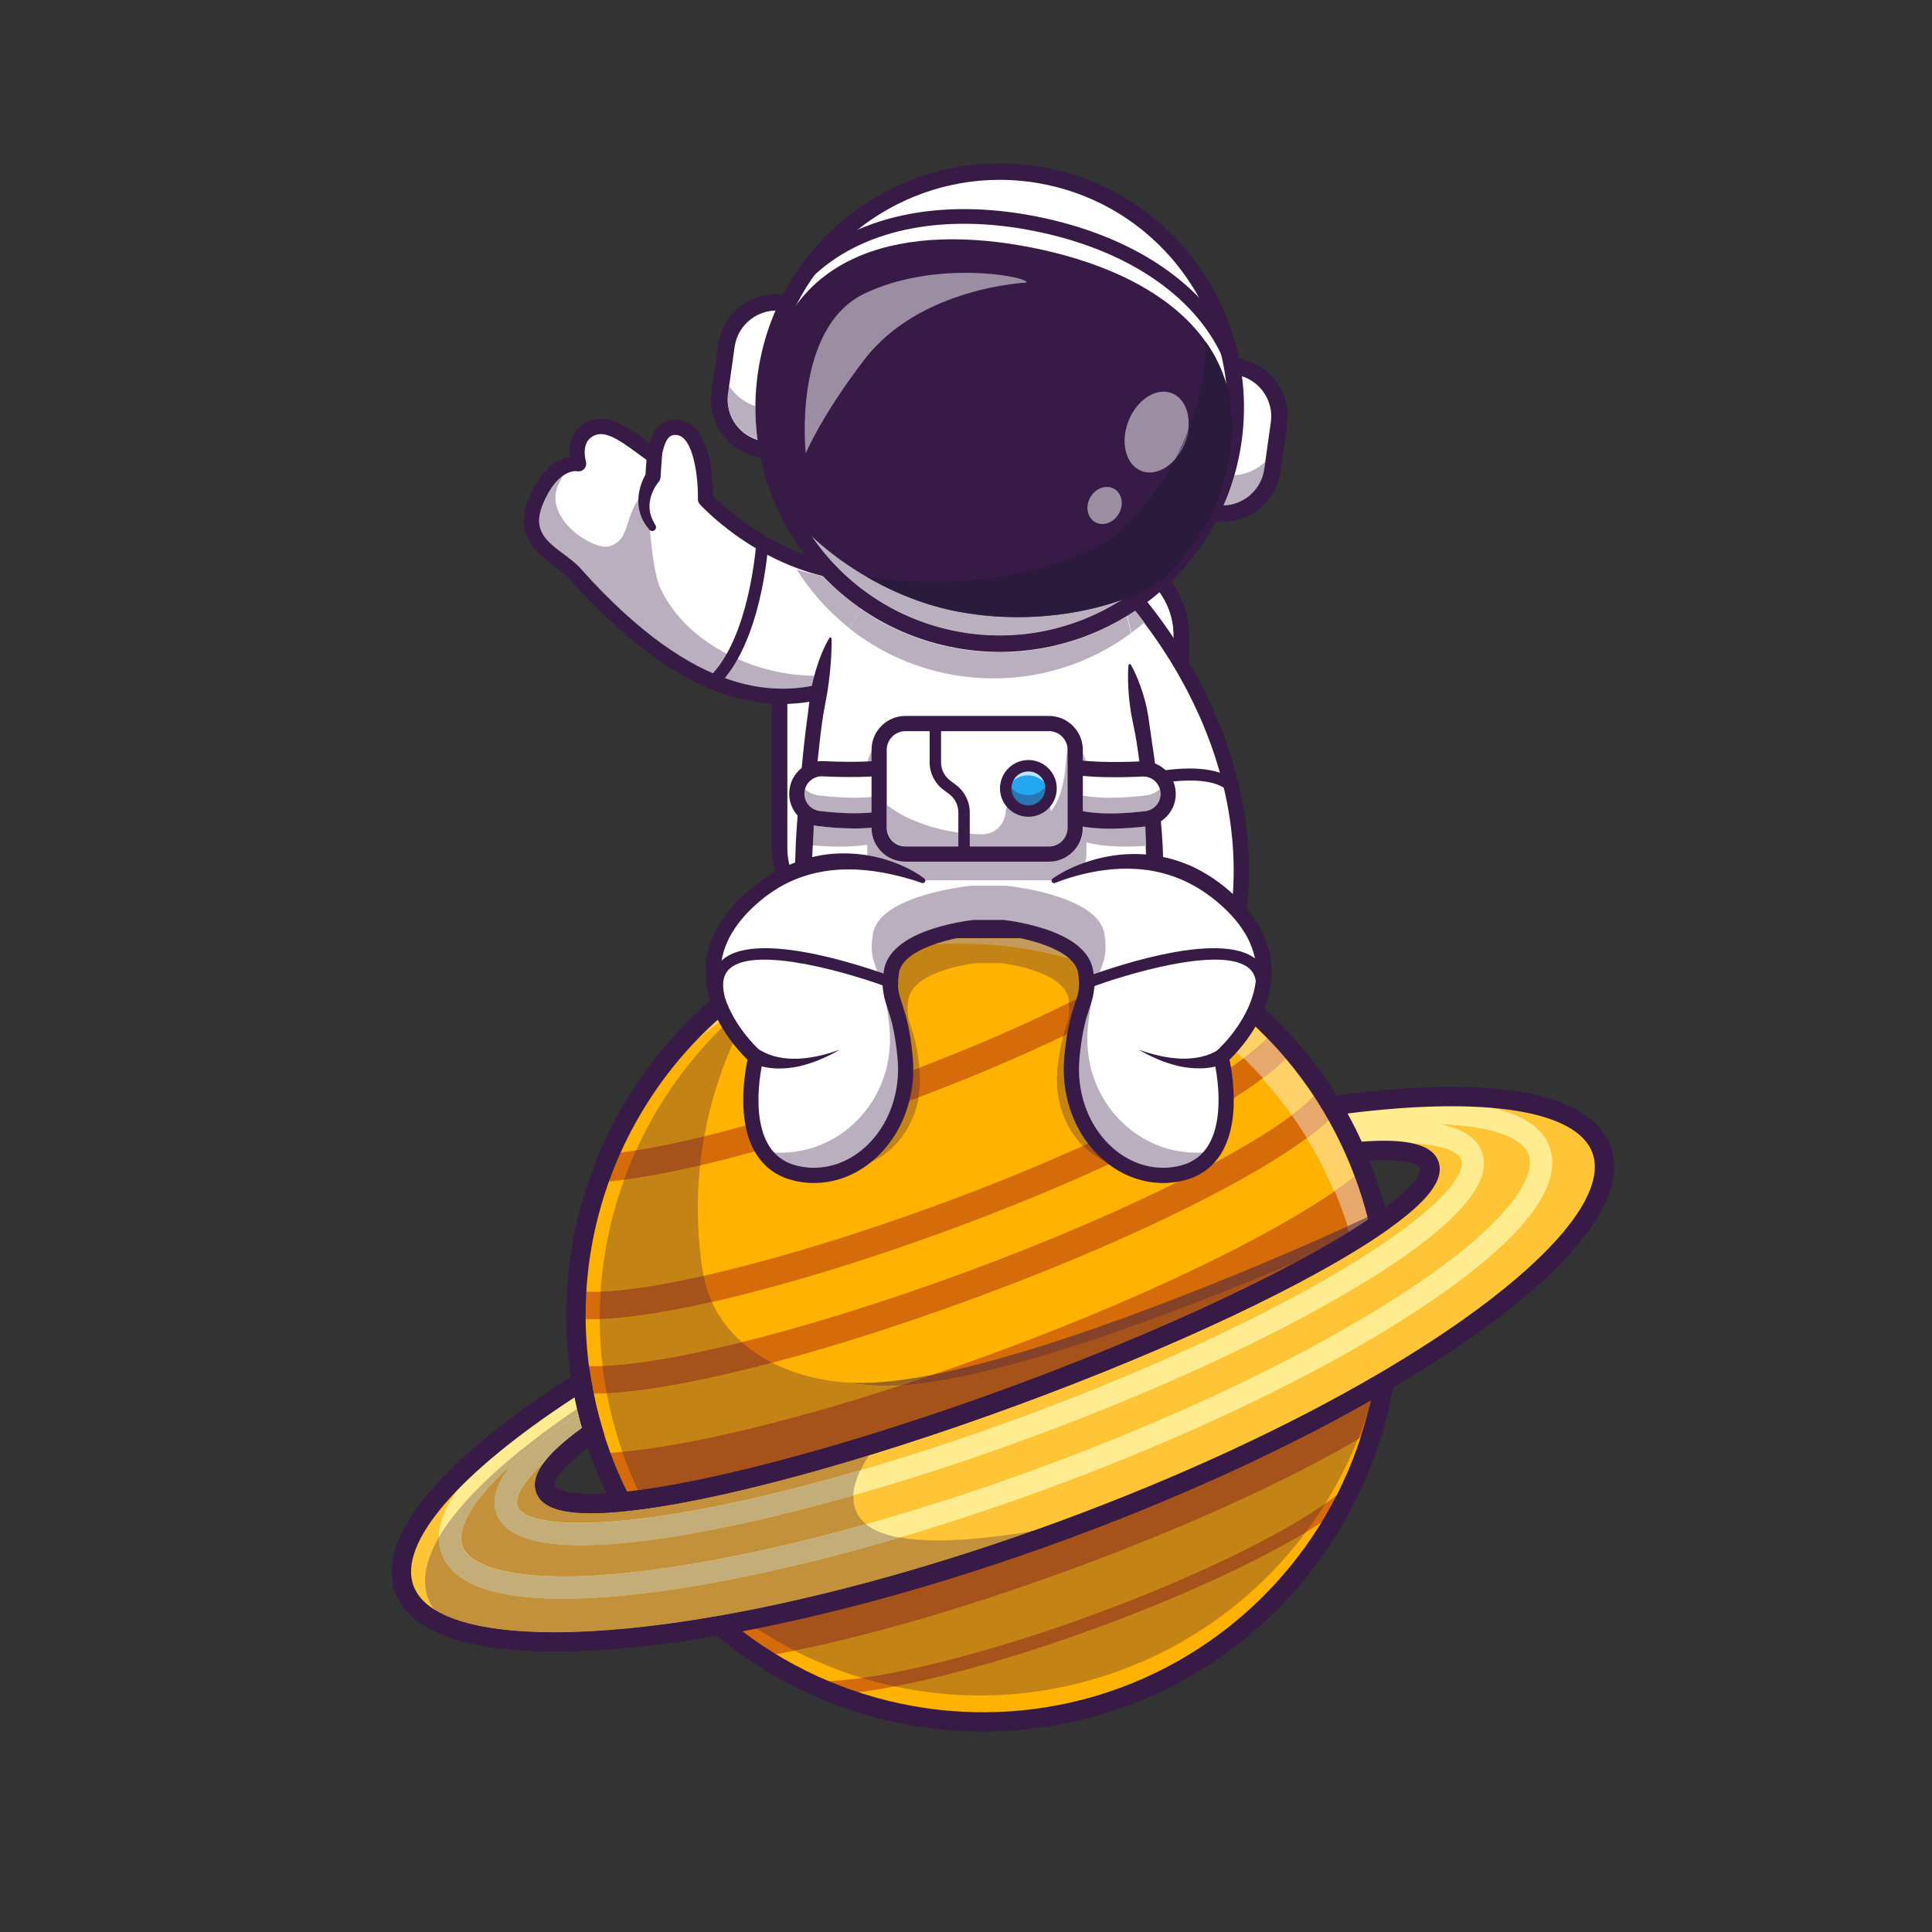 <?xml version="1.0" encoding="UTF-8" standalone="no"?>
<svg xmlnsDc="http://purl.org/dc/elements/1.1/" xmlnsCc="http://creativecommons.org/ns#"
  xmlnsRdf="http://www.w3.org/1999/02/22-rdf-syntax-ns#" xmlnsSvg="http://www.w3.org/2000/svg"
  xmlns="http://www.w3.org/2000/svg" viewBox="0 0 5333.333 5333.333" height="5333.333" width="5333.333"
  xmlSpace="preserve" id="svg2" version="1.1">
  <rect x="0" y="0" width="5333.333" height="5333.333" fill="#333333" stroke="none"/>
  <defs id="defs6" />
  <g transform="matrix(1.333,0,0,-1.333,0,5333.333)" id="g10">
    <g transform="scale(0.1)" id="g12">
      <g transform="scale(1.752)" id="g18">
        <path id="path20" style="fill:#ffb200;fill-opacity:1;fill-rule:nonzero;stroke:none"
          d="m 16128.5,8945.22 c 69.8,-190.2 126.9,-382.06 171.5,-574.49 -825.8,-573.8 -2430.6,-1344.2 -4331.5,-2042.12 -1900.6,-697.87 -3622.88,-1149.09 -4623.77,-1245.99 -90.5,175.59 -171.14,358.84 -240.93,548.98 -3.31,8.96 -6.51,17.75 -9.64,26.77 -30.42,83.94 -58.15,168.17 -83.44,252.63 -59.46,197.79 -105.4,396.72 -138.5,595.77 -1.36,8.05 -2.74,16.15 -3.93,24.26 -47.54,295.88 -66.6,591.89 -58.72,884.87 14.95,557.36 127.31,1103.09 326.13,1614.06 482.78,1240.64 1475.57,2275.84 2823.65,2770.84 1336.95,490.9 2751.65,350.5 3916.95,-270 478.5,-254.5 914.9,-590.2 1286.8,-996.2 198.9,-217 379.2,-454.4 537.6,-710.21 13,-20.55 25.6,-41.21 38,-62.09 103.6,-173.2 197.3,-354.61 279.9,-543.85 30.8,-70.19 59.9,-141.46 87.5,-213.77 7.6,-19.68 15.1,-39.49 22.4,-59.46" />
      </g>
      <g transform="scale(1.759)" id="g22">
        <path id="path24" style="fill:#ffb200;fill-opacity:1;fill-rule:nonzero;stroke:none"
          d="m 16300,6481.53 c -32.1,-193.49 -75.9,-384.31 -131.3,-571.49 -77.4,-263.09 -177.5,-518.78 -298.4,-764.36 -524.4,-1065.08 -1443.2,-1938.04 -2645.7,-2379.55 -1205,-442.47 -2473.5,-370.26 -3564.03,105.08 -239.54,104.51 -470.45,228.4 -690.1,370.49 -172.33,111.28 -337.57,233.92 -494.95,366.97 1193.13,209.13 2581.88,585.59 4029.58,1117.11 1447.5,531.46 2749.9,1143.15 3794.9,1755.75" />
      </g>
      <g transform="scale(1.759)" id="g26">
        <path id="path28" style="fill:#d66b09;fill-opacity:1;fill-rule:nonzero;stroke:none"
          d="m 12505.1,4725.78 c 1447.5,531.46 2749.9,1143.15 3794.9,1755.75 -32.1,-193.49 -75.9,-384.31 -131.3,-571.49 C 15362.3,5409.68 14088.9,4812.15 12617.2,4271.82 11207.6,3754.29 9902.68,3394.37 8970.47,3241.7 c -172.33,111.28 -337.57,233.92 -494.95,366.97 1193.13,209.13 2581.88,585.59 4029.58,1117.11" />
      </g>
      <g transform="scale(1.752)" id="g30">
        <path id="path32" style="fill:#d66b09;fill-opacity:1;fill-rule:nonzero;stroke:none"
          d="m 16106.1,9004.68 c 7.6,-19.68 15.1,-39.49 22.4,-59.46 69.8,-190.2 126.9,-382.06 171.5,-574.49 -825.8,-573.8 -2430.6,-1344.2 -4331.5,-2042.12 -1900.6,-697.87 -3622.88,-1149.09 -4623.77,-1245.99 -90.5,175.59 -171.14,358.84 -240.93,548.98 -3.31,8.96 -6.51,17.75 -9.64,26.77 944.9,35.15 2695.93,465.43 4633.64,1176.88 2014.1,739.58 3678.2,1580.28 4378.3,2169.43" />
      </g>
      <g transform="scale(1.644)" id="g34">
        <path id="path36" style="fill:#d66b09;fill-opacity:1;fill-rule:nonzero;stroke:none"
          d="m 7236,7732.35 42.94,342.66 c 693.65,-86.91 2557.35,358.78 4532.16,1083.87 2355.9,865.02 3901,1746.62 4209.7,2170.32 l 279.2,-203.4 C 15891.5,10565.2 14135.4,9644.41 11930.1,8834.71 9876.86,8080.85 7990.47,7637.77 7236,7732.35" />
      </g>
      <g transform="scale(1.502)" id="g38">
        <path id="path40" style="fill:#d66b09;fill-opacity:1;fill-rule:nonzero;stroke:none"
          d="m 8336.87,10343.7 -28.16,376.9 c 866.34,64.7 2389.79,466.7 3975.79,1049 1661.7,610.2 3112.1,1311.1 3784.9,1829.1 l 230.6,-299.4 c -701.1,-539.9 -2189.9,-1262 -3885.2,-1884.4 -1616.6,-593.6 -3179.18,-1004 -4077.93,-1071.2" />
      </g>
      <g transform="scale(1.701)" id="g42">
        <path id="path44" style="fill:#d66b09;fill-opacity:1;fill-rule:nonzero;stroke:none"
          d="m 7061.74,6560.92 25.99,332.83 c 772.09,-60.14 2633.83,392.6 4632.87,1126.55 2096.8,769.92 3875.3,1677.63 4324.9,2207.4 l 254.5,-216 C 15809.1,9433.47 14015,8507.19 11835.6,7706.99 9763.88,6946.3 7890.04,6496.44 7061.74,6560.92" />
      </g>
      <g transform="scale(1.718)" id="g46">
        <path id="path48" style="fill:#d66b09;fill-opacity:1;fill-rule:nonzero;stroke:none"
          d="m 9889.73,2856.76 0.06,82.36 -33.06,75.96 15.78,6.87 17.4,0.06 c 664.89,-0.64 1955.59,315.08 3288.29,804.38 1340,492.04 2495.5,1068.59 3015.6,1504.75 l 106.2,-126.6 c -533.8,-447.63 -1708.2,-1035.07 -3064.9,-1533.27 -1370.2,-503.1 -2652,-815.21 -3345.37,-814.51" />
      </g>
      <g transform="scale(1.775)" id="g50">
        <path id="path52" style="fill:#371a45;fill-opacity:1;fill-rule:nonzero;stroke:none"
          d="m 8660.1,3508.82 c 1253.04,-952.16 2917.9,-1207.97 4403.6,-662.49 1485.7,545.54 2589.4,1817.9 2928.4,3354.57 C 14957.2,5613.9 13730.9,5054.62 12428.5,4576.4 11125.9,4098.12 9829.03,3730.94 8660.1,3508.82 m 2811,-1170.57 c -1134.6,0 -2255.15,396.37 -3146.63,1151.07 l -183.6,155.43 236.94,41.58 c 1217.89,213.5 2591.69,594.43 3972.99,1101.55 1381.2,507.17 2675.1,1105.72 3741.7,1731.03 l 207.5,121.62 -39.4,-237.28 C 15974.7,4680.28 14779.5,3236.27 13141.4,2634.8 12598.7,2435.6 12033,2338.25 11471.1,2338.25" />
      </g>
      <g transform="scale(2.06)" id="g54">
        <path id="path56" style="fill:#ffc536;fill-opacity:1;fill-rule:nonzero;stroke:none"
          d="M 16093.6,7863.29 C 16300,7301.14 15419.6,6415.56 13913.1,5532.41 13021.1,5009.51 11909.5,4487.4 10673.9,4033.76 9438.23,3580.07 8252.82,3258.74 7234.4,3080.23 5514.35,2778.65 4270.25,2884.16 4063.83,3446.37 c -187.47,510.56 521.15,1287.47 1780.74,2087.39 28.15,-169.28 67.22,-338.46 117.79,-506.68 -350.02,-246.01 -528.33,-448.44 -480.96,-577.54 48.29,-131.43 324.54,-169.52 765.02,-126.96 851.22,82.41 2315.94,466.16 3932.38,1059.67 1616.6,593.55 2981.5,1248.75 3683.7,1736.74 363.3,252.57 549.3,460.34 501,591.81 -47.3,128.91 -314.3,168.02 -740.3,129.15 -70.2,160.93 -149.9,315.22 -238,462.52 1477.9,205.19 2521,71.39 2708.4,-439.18" />
      </g>
      <path id="path58" style="fill:#ff9100;fill-opacity:1;fill-rule:nonzero;stroke:none"
        d="m 12052.6,10923.4 64.5,-95.2 c -646.3,-425.9 -1150,-812.6 -1532.6,-1157.4 294,370.1 782.4,785.9 1468.1,1252.6" />
      <path id="path60" style="fill:#ff9100;fill-opacity:1;fill-rule:nonzero;stroke:none"
        d="m 12181.8,10733.7 -64.7,94.5 c 10.9,8 23.5,15.7 36,23.4 l 28.7,-117.9" />
      <g transform="scale(1.906)" id="g62">
        <path id="path64" style="fill:#ffec90;fill-opacity:1;fill-rule:nonzero;stroke:none"
          d="m 16102.4,8474.53 c -56.1,151.93 -207.7,252.87 -459.4,303.02 -243.7,48.22 -581.1,48.85 -1015.7,2.31 l 6.5,-59.81 19.1,-180.26 c 829.3,88.77 1175.4,-18.41 1223.3,-148.57 79.8,-217.56 -498.8,-800.83 -1958.7,-1566.21 -816,-427.72 -1795.1,-854.97 -2830.7,-1235.53 C 10477.4,5365.78 9872.28,5167 9294.41,5000.96 8890.08,4883.81 8499.08,4782.82 8129.17,4699.72 6520.94,4338.36 5702.43,4408.5 5622.37,4626.59 c -46.9,127.27 140.23,424.94 801.15,881.1 11.39,8.03 23.24,16 35.05,23.98 l -67.73,99.46 -33.94,49.58 -33.84,49.89 c -359.74,-244.79 -615.96,-462.92 -770.2,-657.09 -161.69,-201.87 -212.63,-377.46 -156.7,-530.23 54.77,-148.63 203.23,-241.01 414.76,-291.48 551.75,-131.63 1530.69,23.71 2370.87,212.63 380.4,85.35 782.53,189.7 1198.5,310.15 577.66,166.94 1181.41,365.61 1789.41,588.79 1045.5,383.81 2034.3,815.63 2860,1247.97 1054.4,553.05 2270.3,1325.3 2072.7,1863.19" />
      </g>
      <g transform="scale(2)" id="g66">
        <path id="path68" style="fill:#ffec90;fill-opacity:1;fill-rule:nonzero;stroke:none"
          d="m 16043.7,8129.98 c -197.2,536.93 -1301.9,513.38 -2193.4,398.71 l 29.1,-227.85 c 21.7,2.65 43.3,5.35 64.5,8.1 385.5,47.04 703.4,62.49 961.6,54.79 586.7,-17.85 864.5,-155.27 922.7,-313.08 104.3,-284.89 -368.5,-949.44 -2046.3,-1884.23 -867.1,-483.29 -1913.3,-954.69 -3025.8,-1363 C 10247.2,4616.77 9740.37,4448.95 9247.53,4303.74 8661.61,4130.53 8095.29,3989.26 7566.86,3884.58 5682.93,3511.46 4892.51,3711.97 4787.74,3996.91 c -58.08,158.21 65.49,443.4 503.32,837.41 191.26,172.36 443.06,365.67 766.13,578.57 5.45,4.05 11.75,7.85 18,11.74 11.75,7.85 23.89,15.65 36.14,23.85 l -62.28,95.88 -62.84,96.88 C 5232.28,5151.5 4374.66,4454.95 4572.3,3917.92 c 76.28,-207.8 285.38,-332.97 569.45,-400.76 668.65,-159.11 1750.01,-0.45 2469.64,142.07 631.56,124.92 1316.21,301.73 2022.1,521.18 395.81,122.73 798.01,258.75 1201.51,407.16 1123.8,412.61 2181.4,889.1 3058.6,1378.19 913.2,508.94 2406.4,1466.38 2150.1,2164.22" />
      </g>
      <g transform="scale(2.074)" id="g70">
        <path id="path72" style="fill:#371a45;fill-opacity:1;fill-rule:nonzero;stroke:none"
          d="M 5738.54,5339.54 C 4573.37,4579.3 3973.3,3880.2 4128.46,3457.62 c 177.78,-484.21 1343.89,-599.95 3043.18,-302.02 1042.55,182.76 2218.57,508.85 3400.96,942.96 1182.4,434.15 2290,946.53 3203,1481.81 1488.5,872.5 2302.6,1715.35 2124.9,2199.56 -155.2,422.58 -1065.1,567.26 -2445.4,392.88 50.6,-91.82 97.9,-185.8 141.4,-281.09 460.2,34.47 704.2,-28.6 765.9,-196.85 65.9,-179.2 -103.6,-401.75 -533.2,-700.45 -735.9,-511.31 -2112.4,-1160.69 -3682,-1737.05 -1569.75,-576.32 -3039.36,-972 -3931.3,-1058.36 -520.95,-50.25 -794.19,9.74 -859.96,188.94 -61.78,168.3 83.52,374.31 456.67,645.76 -28.5,100.83 -53.24,203.11 -74.07,305.83 M 5545.36,2799.27 c -893.13,0 -1454.47,201 -1597.98,591.85 -199.76,544.06 442.4,1321.42 1808.23,2188.77 l 122.97,78.12 23.87,-143.71 c 27.44,-165.31 65.92,-330.67 114.29,-491.49 l 20.01,-66.65 -56.95,-40.02 c -481.12,-338.19 -443.22,-460.49 -442.79,-461.69 0.44,-1.26 52.13,-122.2 660.33,-63.42 863.39,83.62 2351.42,484.99 3883.36,1047.42 1531.9,562.52 2926.1,1219.37 3638.4,1714.34 501.6,348.75 462.7,474.37 462.3,475.58 -0.4,1.2 -50.7,118.96 -636.3,65.53 l -69.3,-6.31 -27.8,63.75 c -67.2,153.83 -144.8,304.77 -230.9,448.67 l -74.8,125.04 144.3,20.01 c 1602.6,222.56 2595.2,45.43 2794.9,-498.63 C 16300,7251.36 15495.1,6364.77 13873.2,5413.95 12950.4,4872.98 11832.1,4355.54 10639.1,3917.53 9446.1,3479.47 8258.6,3150.29 7204.97,2965.6 6569.43,2854.15 6012.06,2799.27 5545.36,2799.27" />
      </g>
      <g transform="scale(1.721)" id="g74">
        <path id="path76" style="fill:#ffd269;fill-opacity:1;fill-rule:nonzero;stroke:none"
          d="m 16053.3,8909.56 c -7.7,18.23 -15.6,36.36 -23.5,54.48 -84.1,192.63 -179.7,377.41 -284.9,553.72 -7,11.67 -14.1,23.29 -21.3,34.91 101.3,74.76 189,146.44 261.9,214.35 63,-111.94 121.6,-226.9 175.3,-343.6 13.2,-28.64 26.1,-57.33 38.6,-86.15 l 7.9,-17.95 c 32.6,-75.22 63.7,-152.43 92.7,-230.09 -74.1,-57.92 -156.5,-117.87 -246.7,-179.67 m -510,917.41 c -109.8,155.39 -227.9,303.13 -353.6,442.73 112.4,84.8 206.1,165.3 279.2,240.5 121.5,-143.3 235.3,-295 340.6,-454.7 -68.1,-70.58 -157.6,-147.15 -266.2,-228.53 m -583.9,682.13 c -48.5,47 -97.9,93 -148.1,137.9 67.1,74.7 151.6,181 225.3,310.5 71.9,-65.2 142,-132.8 210.2,-202.8 -66.6,-71.9 -162.9,-154.4 -287.4,-245.6 m -6574.86,224.8 c 102,105.9 209.24,207.5 321.23,304.1 6.63,-13.5 13.42,-26.7 20.34,-39.8 -118.27,-83.4 -232.19,-171.6 -341.57,-264.3" />
      </g>
      <g transform="scale(1.738)" id="g78">
        <path id="path80" style="fill:#e7a86e;fill-opacity:1;fill-rule:nonzero;stroke:none"
          d="m 16058.4,8409.75 c -20.9,65.32 -43.3,130.46 -67,195.38 -7.5,20.08 -15.1,39.94 -22.7,59.79 -20.6,54.56 -42.3,108.48 -64.8,161.72 89.4,61.23 171,120.62 244.4,178 2.9,-7.77 5.8,-15.6 8.6,-23.42 55.5,-150.9 103.4,-305.19 143.1,-459.88 -70.4,-33.03 -151.4,-70.5 -241.6,-111.59" />
      </g>
      <g transform="scale(1.634)" id="g82">
        <path id="path84" style="fill:#e7a86e;fill-opacity:1;fill-rule:nonzero;stroke:none"
          d="m 16005.8,10821.5 c -10.8,12.1 -21.8,24 -32.7,36 -68,74.3 -138.1,146.3 -210,216.2 131.2,96.1 232.7,183.1 302.8,258.8 80.7,-82.8 158.8,-168.7 234.1,-257.6 -77,-79.3 -175.7,-164 -294.2,-253.4" />
      </g>
      <g transform="scale(1.688)" id="g86">
        <path id="path88" style="fill:#e7a86e;fill-opacity:1;fill-rule:nonzero;stroke:none"
          d="m 16033,9740.61 c -5.9,9.54 -11.9,19.13 -17.8,28.67 -53,85.71 -108.4,169.41 -166.1,251.02 110.8,83 202,161.1 271.5,233 39.1,-59.3 77.2,-119.7 113.9,-181.2 22.3,-37.3 44.2,-74.95 65.5,-112.92 -74.3,-69.24 -163.8,-142.34 -267,-218.57" />
      </g>
      <g transform="scale(1.712)" id="g90">
        <path id="path92" style="fill:#897892;fill-opacity:1;fill-rule:nonzero;stroke:none"
          d="m 16300,9372.63 -7.9,18.06 c -12.6,28.97 -25.6,57.83 -38.8,86.64 13.3,-28.81 26.3,-57.78 38.9,-86.82 2.6,-5.96 5.2,-11.92 7.8,-17.88" />
      </g>
      <g transform="scale(1.766)" id="g94">
        <path id="path96" style="fill:#371a45;fill-opacity:1;fill-rule:nonzero;stroke:none"
          d="m 11523.8,11887.6 c -535.3,0 -1077.3,-92.4 -1603.45,-285.5 C 7822.6,10831.8 6565.02,8675.29 6930.11,6474.38 c 32.21,-194.1 77.39,-388.24 134.18,-577.07 26.95,-90.2 57.25,-181.24 90.14,-270.81 57.98,-157.91 124.68,-313.33 198.68,-462.98 1023.68,113.69 2728.69,577.8 4482.69,1221.79 1753.9,644.05 3354.2,1393.52 4208.2,1969.23 -40.4,161.98 -90.1,323.58 -148.2,481.55 -32.7,89.45 -68.6,178.46 -106.3,264.63 -79,180.79 -170.2,358.01 -271.2,526.96 -858.6,1434.22 -2395.5,2259.92 -3994.5,2259.92 m -4302.05,-6964.88 -35.16,68.17 c -92.23,178.92 -174.61,366.5 -244.76,557.59 -34.49,93.87 -66.25,189.33 -94.5,283.77 -59.51,197.89 -106.84,401.49 -140.65,604.98 -382.86,2308.21 935.87,4569.67 3135.65,5377.37 2199.67,807.7 4668.57,-63.1 5870.27,-2070.62 106,-177.22 201.7,-363.1 284.3,-552.44 39.6,-90.25 77.1,-183.61 111.6,-277.38 70.1,-191.09 128.8,-387.39 174.2,-583.46 l 17.3,-74.8 -63,-43.76 C 15373,7611.86 13756.8,6849.42 11913.9,6172.71 10070.8,5496.05 8345.36,5031.49 7298.13,4930.08 l -76.38,-7.36" />
      </g>
      <g transform="scale(1.311)" id="g98">
        <path id="path100" style="fill:#c3913b;fill-opacity:1;fill-rule:nonzero;stroke:none"
          d="m 8757.81,4733.32 c -869.78,0 -1523.88,122.35 -1900.16,360.86 -40.71,56.91 -73.07,117.54 -96.75,182 -101,275.13 -36.39,599.45 171.89,957.49 -0.61,-87.25 13.42,-172.61 43.92,-255.44 116.41,-317.09 435.46,-508.08 868.91,-611.51 302.59,-72.01 660.55,-101.37 1043.08,-101.37 907.38,0 1952.8,165.21 2725.3,318.15 818.7,161.93 1695.9,381 2601.8,648.57 164.9,-29.82 363.6,-46.45 601.4,-46.45 384,0 870.8,43.48 1482.8,144.77 -1726.7,-610.74 -3431.8,-1071.83 -4956.4,-1339.1 -987.8,-173.15 -1861.63,-257.97 -2585.79,-257.97 m 148.74,882.98 c -1017.15,0 -1503.59,217.23 -1601.1,482.44 -88.63,241.42 99.93,676.57 768.01,1277.78 -235.09,-293.51 -309.15,-548.81 -227.84,-770.92 79.63,-216.09 295.49,-350.41 603.04,-423.79 207.7,-49.58 457.12,-71.09 733.85,-71.17 791.98,0 1807.99,176.81 2713.19,380.31 505.3,113.43 1037.1,249.81 1586.4,406.1 -8.4,-165.21 42.1,-326.54 200.1,-453.62 C 12940.4,6234.82 12222.8,6061.37 11546,5927.35 10424.7,5705.23 9557.03,5616.37 8906.55,5616.3 m 252.39,847.65 c -601.36,0 -926.37,104.65 -984.42,262.77 -45.91,124.64 62.55,361.71 431.8,705.79 -144.47,-186.12 -187.64,-347.82 -134.7,-491.98 80.55,-219.45 357.73,-325.86 861.16,-325.86 119.14,0 250.95,5.95 395.79,17.78 l 0.39,-0.69 102.89,9.92 c 957.05,92.67 2334.45,410.44 3896.55,889.83 -44.8,-68.19 -92.9,-149.19 -134.6,-237.29 -26.9,-7.78 -53.6,-15.48 -80.4,-23.19 -587.9,-170.32 -1156.3,-317.16 -1694.2,-437.98 -1172.1,-263.38 -2055.77,-369.1 -2660.26,-369.1" />
      </g>
      <g transform="scale(1.093)" id="g102">
        <path id="path104" style="fill:#c3ad79;fill-opacity:1;fill-rule:nonzero;stroke:none"
          d="m 11010.5,7327.13 c -331.8,0.09 -630.9,25.88 -879.9,85.33 -368.78,87.99 -627.62,249.05 -723.1,508.16 -97.5,266.33 -8.69,572.45 273.19,924.39 v 0 c 323.91,291.95 742.81,616.81 1272.31,972.51 22.1,-90.73 45.9,-180.91 71.3,-270.54 -324.5,-235.97 -558.1,-445.88 -704.7,-634.84 -442.72,-412.57 -572.78,-696.84 -517.72,-846.29 69.6,-189.59 459.32,-315.08 1180.42,-315.08 724.8,0 1784.4,126.77 3189.9,442.58 644.9,144.88 1326.5,320.94 2031.4,525.17 32.1,9.24 64.2,18.48 96.4,27.81 -70.4,-148.72 -125.8,-313.99 -134,-476.24 -658.6,-187.4 -1296.3,-350.94 -1902.1,-486.94 -1085.5,-244.02 -2303.7,-456.02 -3253.4,-456.02" />
      </g>
      <g transform="scale(1.143)" id="g106">
        <path id="path108" style="fill:#c3ad79;fill-opacity:1;fill-rule:nonzero;stroke:none"
          d="m 10191.9,6037.33 c -438.59,0 -849.04,33.67 -1195.99,116.23 -497,118.6 -862.83,337.59 -996.3,701.17 -34.98,94.98 -51.06,192.84 -50.36,292.9 403.81,694.34 1278.78,1499.4 2503.25,2329.74 6.9,-29.82 14,-59.64 21.3,-89.38 -506.3,-340.13 -906.87,-650.79 -1216.65,-929.96 v 0 c -766.03,-689.35 -982.23,-1188.31 -880.61,-1465.12 111.81,-304.09 669.57,-553.18 1835.86,-553.18 745.8,0.09 1740.7,101.98 3026.4,356.66 776.1,153.67 1598.9,352.55 2449.4,591.75 131.7,-105.91 328.4,-191.1 611.8,-242.35 -1038.7,-306.81 -2044.5,-557.99 -2983.2,-743.67 -885.7,-175.35 -2084.5,-364.79 -3124.9,-364.79" />
      </g>
      <g transform="scale(1.355)" id="g110">
        <path id="path112" style="fill:#371a45;fill-opacity:1;fill-rule:nonzero;stroke:none"
          d="m 8485.13,4433.08 c -568.41,0 -1051.66,53.36 -1429.5,161.77 -183.88,90.34 -325.62,201.55 -420.51,334.03 364.07,-230.78 996.95,-349.15 1838.5,-349.15 700.67,0 1546.08,82.06 2501.88,249.59 1475.1,258.6 3124.9,704.73 4795.6,1295.65 166.5,27.53 342.6,59.56 528.9,96.24 -37.9,-14.02 -75.9,-28.05 -114,-42.07 -1729.5,-635.06 -3393.8,-1098.97 -4855.3,-1380.59 19.8,-14.32 39.8,-28.64 59.8,-42.81 -131.6,-25.39 -261.4,-49.37 -389.6,-71.81 C 10053.7,4517.8 9201.74,4433.08 8485.13,4433.08 M 7056.5,4594.41 c -24.65,7.01 -48.63,14.47 -72.38,21.99 23.41,-7.45 47.23,-14.61 71.51,-21.55 0.29,-0.14 0.59,-0.29 0.87,-0.44 m 1973.43,1805.62 c -487.09,0 -755.28,102.95 -833.21,315.28 -51.22,139.48 -9.45,295.94 130.33,476.01 118.3,152.48 306.79,321.85 568.56,512.26 9.6,-33.95 19.49,-67.75 29.6,-101.48 4.87,-16.31 9.81,-32.69 14.91,-49.08 -448.2,-332.84 -670.93,-606.79 -604.88,-786.86 54.47,-148.2 299.41,-218.31 695.58,-218.31 94.54,0 197.71,3.99 308.93,11.89 9.15,-18.16 18.37,-36.32 27.67,-54.32 l 45.46,-88.19 c -140.14,-11.44 -267.67,-17.2 -382.95,-17.2" />
      </g>
      <g transform="scale(1.117)" id="g114">
        <path id="path116" style="fill:#371a45;fill-opacity:1;fill-rule:nonzero;stroke:none"
          d="m 11422.3,7786.01 -0.5,0.81 -55.1,107.02 c -11.3,21.84 -22.5,43.88 -33.6,65.91 62.2,4.38 126.4,9.84 192.7,16.2 864.5,83.74 2072.1,336 3480.4,728.42 415,115.61 847.6,243.49 1293.8,382.66 v 0 c 0,0 -84.6,-96.27 -182.2,-244.66 -1834,-562.83 -3451.1,-935.91 -4574.7,-1044.71 l -120.8,-11.65 m -574.1,1379.02 c -6.2,19.88 -12.2,39.76 -18.1,59.55 -12.3,40.92 -24.3,81.94 -35.9,123.13 -24.8,87.76 -48.1,176.06 -69.8,264.9 -7.4,30.45 -14.8,60.98 -21.9,91.52 52.8,35.82 106.1,71.55 160.1,107.38 39.7,-178.93 85.6,-357.59 139,-535.62 -53.3,-37.52 -104.5,-74.42 -153.4,-110.86 m 14.4,646.48 c 0,0.17 0,0.26 -0.1,0.35 l 0.1,-0.35 v 0" />
      </g>
      <g transform="scale(1.098)" id="g118">
        <path id="path120" style="fill:#c38415;fill-opacity:1;fill-rule:nonzero;stroke:none"
          d="m 16251,10350.6 c -94.7,0 -189.3,3.3 -283.5,9.7 -1.2,0.3 -2.4,0.5 -3.7,0.7 96.8,-6.7 193.9,-10.3 291.2,-10.3 15,0 30,0 45,0.2 -16.3,-0.2 -32.7,-0.3 -49,-0.3" />
      </g>
      <g transform="scale(1.752)" id="g122">
        <path id="path124" style="fill:#371a45;fill-opacity:1;fill-rule:nonzero;stroke:none"
          d="m 16295.3,8367.48 c 1.5,1.08 3.2,2.23 4.7,3.31 -1.6,-1.14 -3.1,-2.23 -4.7,-3.31" />
      </g>
      <g transform="scale(1.156)" id="g126">
        <path id="path128" style="fill:#c38415;fill-opacity:1;fill-rule:nonzero;stroke:none"
          d="m 11148.7,8603.64 c -35,100.78 -67.8,201.72 -97.8,302.92 -74.4,247.22 -134.8,495.82 -182,744.85 726.2,34.77 1757.4,227.32 2965.4,546.89 400.7,-204.27 862.9,-322.42 1336.6,-354.86 226.9,-41.26 460.2,-62.19 694,-62.19 17.5,0 35,0.17 52.4,0.34 68.2,0.95 138.7,3.72 211.3,8.13 -2019.8,-657.05 -3798,-1074.14 -4979.9,-1186.08 m -354.5,1535.56 c -33.6,281.4 -50.4,562.5 -51,841.9 509.1,15.5 1199.1,121.9 2009.3,305 127.3,-280.7 311.5,-520.6 536.4,-719.7 -1024.3,-254.5 -1891.1,-405.5 -2494.7,-427.2 m -35.2,1332.2 c 45.9,689.7 189.7,1365.2 422.5,2006.7 391.2,49.9 851.4,137.1 1360.4,256.3 -20.4,-190.9 -33.3,-383.2 -38.5,-576.4 -12.2,-443.9 16.8,-892.6 88.9,-1340.8 2,-12.7 4,-24.9 6.1,-37.1 1.2,-7.6 2.7,-15.9 4.5,-25.1 -748.3,-168.3 -1382.8,-267.7 -1843.9,-283.6 m 637.2,2533.3 c 389.4,857.9 944.2,1639.9 1640.2,2295.3 50.6,-87.3 104.3,-167.3 157.2,-238.8 -70.4,-149.8 -135.7,-302.1 -195.7,-456.4 -169.4,-434.9 -297.3,-886.4 -381,-1348.3 -447.8,-109.4 -859.4,-194.5 -1220.7,-251.8" />
      </g>
      <g transform="scale(1.646)" id="g130">
        <path id="path132" style="fill:#a6531b;fill-opacity:1;fill-rule:nonzero;stroke:none"
          d="m 8026.33,5556.26 c -60.74,130.1 -116.75,263.68 -167.29,400.83 -3.52,9.6 -6.74,18.83 -10.26,28.43 -6.74,18.71 -13.36,37.42 -19.86,56.19 829.98,78.6 2078.65,371.49 3496.98,832.89 1271.4,78.48 3485.7,918.36 4974.1,1549.04 -715.4,-382.12 -1619.6,-795.84 -2607.7,-1191.69 h -0.1 c -3.5,-1.46 -6.9,-2.8 -10.4,-4.26 h -0.1 c -3.6,-1.45 -7,-2.79 -10.6,-4.19 0,-0.06 0,0 0,-0.06 -1.8,-0.73 -3.4,-1.33 -5.2,-2.06 l -0.2,-0.06 c -1.6,-0.67 -3.2,-1.28 -4.8,-1.95 -0.3,-0.06 -0.6,-0.24 -0.8,-0.3 -1.6,-0.61 -3,-1.22 -4.6,-1.82 -0.2,-0.13 -0.4,-0.19 -0.7,-0.31 -1.4,-0.54 -2.7,-1.09 -4.2,-1.64 -0.7,-0.3 -1.2,-0.48 -1.9,-0.79 -1.1,-0.42 -2.4,-0.97 -3.5,-1.39 -0.5,-0.19 -1,-0.43 -1.6,-0.61 -1.2,-0.49 -2.5,-1.03 -3.7,-1.52 -0.5,-0.18 -1.1,-0.43 -1.6,-0.61 -1.3,-0.54 -2.6,-1.03 -3.9,-1.58 -0.4,-0.12 -0.7,-0.3 -1.1,-0.42 -1.3,-0.55 -2.7,-1.09 -4,-1.58 -0.7,-0.3 -1.4,-0.61 -2.1,-0.85 -1,-0.43 -2.2,-0.91 -3.2,-1.28 -0.7,-0.3 -1.4,-0.55 -2.1,-0.79 -1,-0.48 -2.2,-0.91 -3.3,-1.33 -0.8,-0.37 -1.5,-0.67 -2.4,-0.98 -0.8,-0.36 -1.8,-0.79 -2.8,-1.09 -1,-0.42 -2,-0.85 -3.1,-1.27 -0.6,-0.25 -1.5,-0.55 -2.1,-0.85 -1.4,-0.55 -2.7,-1.04 -4.1,-1.58 -0.4,-0.19 -0.8,-0.37 -1.2,-0.55 -1.2,-0.43 -2.6,-0.97 -3.7,-1.46 -0.7,-0.24 -1.1,-0.42 -1.8,-0.67 -1.3,-0.54 -2.7,-1.09 -3.9,-1.58 -0.5,-0.18 -1,-0.36 -1.4,-0.54 -275.9,-109.58 -557.6,-217.46 -843.6,-322.97 0,0 0,0 -0.1,-0.06 -1.9,-0.67 -3.7,-1.33 -5.6,-2.06 v 0 c -3.8,-1.4 -7.6,-2.74 -11.3,-4.13 v 0 c -11.3,-4.2 -22.6,-8.33 -33.9,-12.52 -1.9,-0.67 -3.8,-1.33 -5.7,-2.06 -3.6,-1.28 -6.9,-2.49 -10.5,-3.83 0,-0.06 -0.3,-0.12 -0.4,-0.18 -1.6,-0.55 -3.2,-1.15 -4.7,-1.7 -0.4,-0.19 -0.5,-0.19 -0.8,-0.31 -1.7,-0.6 -3.1,-1.09 -4.7,-1.7 -0.2,-0.06 -0.7,-0.24 -0.9,-0.36 -3.7,-1.34 -7.1,-2.55 -10.8,-3.89 l -0.2,-0.12 C 10867.5,6180.62 9127.95,5701.31 8026.33,5556.26" />
      </g>
      <path id="path134" style="fill:#a6531b;fill-opacity:1;fill-rule:nonzero;stroke:none"
        d="m 12420,12695 c -0.1,79.8 0.8,159.4 2.9,238.9 3,109.6 8.2,218.9 15.4,327.9 533,18.4 1266.6,133.3 2131.6,327.9 2.4,-12.1 5.1,-25.4 8.2,-39.9 38.3,-178.4 93.9,-345.7 164.8,-502.2 C 13806.3,12836 13008.5,12713 12420,12695" />
      <g transform="scale(1.011)" id="g136">
        <path id="path138" style="fill:#a6531b;fill-opacity:1;fill-rule:nonzero;stroke:none"
          d="m 12784.3,15410.1 c 21.7,59.8 44.1,119.5 67.1,178.8 55.6,142.7 115,283.9 178.3,423.3 413.1,65.5 883.7,162.8 1395.8,287.8 -35.8,-197.4 -64.5,-396.5 -85.9,-596.9 -581.9,-136.2 -1108,-236 -1555.3,-293" />
      </g>
      <path id="path140" style="fill:#a6531b;fill-opacity:1;fill-rule:nonzero;stroke:none"
        d="m 12565.3,11157.8 c -11.5,61 -22.4,122 -32.6,183.1 -2.3,14.1 -4.7,28.2 -6.5,42.3 -18.1,112.9 -33.9,225.7 -47.3,338.5 697.9,25.1 1700,199.7 2884.1,493.9 187.9,-166.4 400.5,-308.3 630.6,-425.6 -1396.6,-369.4 -2588.7,-592 -3428.3,-632.2" />
      <g transform="scale(1.383)" id="g142">
        <path id="path144" style="fill:#371a45;fill-opacity:1;fill-rule:nonzero;stroke:none"
          d="m 15069.9,8138.03 0.2,0.15 -0.2,-0.15 m 13,4.78 c 0.3,0.14 0.8,0.36 1.1,0.43 -0.3,-0.07 -0.8,-0.29 -1.1,-0.43 m 6.6,2.45 c 0.5,0.15 0.5,0.15 1,0.37 -0.3,-0.15 -0.8,-0.29 -1,-0.37 m 6.6,2.39 c 0.1,0.07 0.4,0.15 0.5,0.22 -0.1,-0.07 -0.4,-0.15 -0.5,-0.22 m 13,4.77 c 2.3,0.87 4.5,1.67 6.7,2.46 13.5,4.99 26.9,9.91 40.4,14.9 -13.4,-4.99 -27,-9.98 -40.4,-14.9 -2.2,-0.79 -4.5,-1.66 -6.7,-2.46 m 47.1,17.36 c 4.5,1.66 9,3.25 13.4,4.91 -4.5,-1.66 -8.9,-3.25 -13.4,-4.91 m 13.5,4.91 c 2.3,0.87 4.4,1.67 6.6,2.46 -2.2,-0.79 -4.4,-1.59 -6.6,-2.46 m 6.8,2.54 c 340.5,125.6 675.8,254.02 1004.2,384.47 -328.2,-130.37 -663.8,-258.94 -1004.2,-384.47 m 1005.9,385.12 c 1.5,0.58 3.1,1.23 4.7,1.88 -1.6,-0.65 -3.2,-1.23 -4.7,-1.88 m 6.8,2.68 c 1.3,0.58 3,1.23 4.4,1.73 -1.5,-0.58 -3,-1.15 -4.4,-1.73 m 5.9,2.38 c 1.6,0.65 3.2,1.23 4.8,1.88 -1.6,-0.57 -3.2,-1.23 -4.8,-1.88 m 7.4,2.9 c 1.2,0.5 2.4,1.01 3.6,1.51 -1.3,-0.57 -2.3,-0.94 -3.6,-1.51 m 7,2.81 c 1,0.37 1.8,0.73 2.8,1.16 -1,-0.36 -1.9,-0.79 -2.8,-1.16 m 6.8,2.75 c 0.8,0.29 1.6,0.58 2.4,0.94 -0.9,-0.36 -1.5,-0.58 -2.4,-0.94 m 6.2,2.46 c 0.9,0.29 1.7,0.65 2.5,1.01 -0.9,-0.43 -1.6,-0.65 -2.5,-1.01 m 7.3,2.89 c 0.4,0.15 0.9,0.36 1.3,0.51 -0.4,-0.15 -0.9,-0.36 -1.3,-0.51 m 5.9,2.39 c 0.6,0.22 1.4,0.51 2,0.72 -0.7,-0.21 -1.3,-0.5 -2,-0.72 m 6.4,2.53 c 0.6,0.22 1.2,0.51 1.9,0.72 -0.7,-0.21 -1.3,-0.5 -1.9,-0.72 m 6.1,2.39 c 0.8,0.36 1.4,0.58 2.2,0.94 -0.8,-0.36 -1.5,-0.65 -2.2,-0.94 m 7.2,2.89 c 0.3,0.14 0.6,0.22 0.9,0.36 -0.3,-0.14 -0.6,-0.22 -0.9,-0.36 m 6.3,2.53 c 0.2,0.07 0.6,0.29 0.9,0.36 -0.3,-0.07 -0.7,-0.29 -0.9,-0.36 m 6.7,2.68 0.2,0.07 -0.2,-0.07 m 6.4,2.53 c 0,0.07 0,0 0,0.07 v -0.07 m 12.5,5.06 h 0.2 -0.2 m 12.6,5.06 h 0.1 -0.1" />
      </g>
      <g transform="scale(1.752)" id="g146">
        <path id="path148" style="fill:#371a45;fill-opacity:1;fill-rule:nonzero;stroke:none"
          d="m 7475.13,5098.08 c 39.05,4.68 78.89,9.82 119.71,15.36 -17.75,35.73 -35.05,71.81 -52,108.12 1035.25,136.31 2669.96,586.75 4353.56,1202.73 l 0.2,0.12 c 3.4,1.25 6.6,2.4 10.1,3.65 0.2,0.12 0.6,0.29 0.9,0.34 1.5,0.57 2.8,1.03 4.3,1.6 0.2,0.06 0.5,0.17 0.8,0.29 1.4,0.51 2.9,1.08 4.4,1.6 0.1,0.05 0.4,0.11 0.4,0.17 3.4,1.25 6.5,2.4 9.9,3.59 1.7,0.63 3.5,1.32 5.3,1.95 10.6,3.88 21.3,7.82 31.8,11.76 v 0 c 3.6,1.31 7.1,2.56 10.7,3.88 v 0 c 1.7,0.68 3.4,1.31 5.2,1.94 0.1,0.05 0.1,0.05 0.2,0.05 268.7,99.1 533.6,200.59 792.7,303.51 0.4,0.17 0.9,0.35 1.3,0.52 1.3,0.51 2.5,0.97 3.7,1.48 0.6,0.23 1,0.4 1.7,0.63 1.1,0.46 2.3,0.91 3.5,1.37 0.4,0.17 0.8,0.34 1.2,0.51 1.2,0.52 2.5,1.03 3.7,1.49 0.7,0.28 1.5,0.57 2.1,0.8 1,0.45 1.9,0.74 2.9,1.19 0.8,0.29 1.8,0.69 2.6,1.03 0.8,0.29 1.5,0.63 2.2,0.92 1.1,0.4 2.2,0.8 3.2,1.25 0.7,0.29 1.2,0.46 1.9,0.74 0.9,0.35 2.1,0.8 3,1.2 0.7,0.29 1.2,0.46 2,0.8 1.2,0.46 2.6,0.97 3.8,1.49 0.3,0.11 0.6,0.28 1,0.4 1.2,0.51 2.4,0.97 3.6,1.48 0.6,0.17 1.1,0.4 1.6,0.57 1.1,0.46 2.3,0.97 3.5,1.43 0.5,0.17 0.9,0.4 1.4,0.57 1.1,0.4 2.3,0.91 3.4,1.31 0.5,0.23 1.1,0.46 1.7,0.74 1.4,0.52 2.6,1.03 4,1.54 0.2,0.12 0.4,0.18 0.6,0.29 1.5,0.57 2.8,1.14 4.3,1.71 0.2,0.06 0.5,0.23 0.8,0.29 1.5,0.62 3,1.2 4.5,1.82 l 0.2,0.06 c 1.7,0.69 3.2,1.26 4.9,1.94 v 0.06 c 3.3,1.31 6.6,2.57 9.9,3.94 h 0.1 c 3.3,1.37 6.5,2.62 9.8,3.99 h 0.1 c 928.6,372.01 1778.3,760.81 2450.6,1119.92 344,145.79 646.6,279.59 884.8,387.99 33.3,22.15 65.9,44.07 97.1,65.7 -827.2,-573.51 -2430.2,-1342.71 -4327.9,-2039.46 -546.4,-200.59 -1078,-380.8 -1582,-538.12 l -0.1,0.06 c -284.4,-88.77 -560.07,-170.28 -824.6,-243.98 -830.16,-231.3 -1550.71,-386.05 -2090.27,-450.33" />
      </g>
      <g transform="scale(1.117)" id="g150">
        <path id="path152" style="fill:#371a45;fill-opacity:1;fill-rule:nonzero;stroke:none"
          d="m 15006.2,8704.37 c 415,115.61 847.5,243.49 1293.7,382.75 l 0.1,-0.09 c -446.2,-139.17 -878.8,-267.05 -1293.8,-382.66" />
      </g>
      <g transform="scale(1.099)" id="g154">
        <path id="path156" style="fill:#c38415;fill-opacity:1;fill-rule:nonzero;stroke:none"
          d="m 16293.4,10346.7 c 2.2,0.1 4.3,0.1 6.6,0.1 -2.2,0 -4.5,0 -6.6,-0.1" />
      </g>
      <g transform="scale(1.185)" id="g158">
        <path id="path160" style="fill:#996423;fill-opacity:1;fill-rule:nonzero;stroke:none"
          d="m 15480.8,9544.41 c -228.2,0 -455.8,20.43 -677.2,60.69 87.3,-5.91 175,-8.95 262.8,-8.95 15.1,0 30.3,0.08 45.4,0.25 2.1,0.09 4.2,0.09 6.2,0.09 v 0 c 341.2,4.55 742.1,56.21 1182,143.23 -189.1,-64.31 -376.7,-126.77 -562,-187.04 -70.8,-4.3 -139.6,-7.01 -206.1,-7.93 -17,-0.17 -34.1,-0.34 -51.1,-0.34" />
      </g>
      <g transform="scale(1.714)" id="g162">
        <path id="path164" style="fill:#844228;fill-opacity:1;fill-rule:nonzero;stroke:none"
          d="m 10878.2,6602.86 c 128.1,41.65 257.7,84.82 388.4,129.28 1598.4,316.09 3945.9,1307.42 5012.6,1793.29 7.1,-22.12 14,-44.23 20.8,-66.4 -190.2,-117.79 -406.5,-241.29 -644.3,-368.36 -1429.6,-605.76 -3556.4,-1412.44 -4777.5,-1487.81" />
      </g>
      <g transform="scale(1.738)" id="g166">
        <path id="path168" style="fill:#8d5f59;fill-opacity:1;fill-rule:nonzero;stroke:none"
          d="m 16071.4,8340.4 c -6.7,21.86 -13.5,43.66 -20.5,65.46 90.3,41.07 171.2,78.52 241.6,111.54 2.5,-9.84 5,-19.73 7.5,-29.57 -71.3,-48.03 -147.5,-97.16 -228.6,-147.43" />
      </g>
      <g transform="scale(1.756)" id="g170">
        <path id="path172" style="fill:#371a45;fill-opacity:1;fill-rule:nonzero;stroke:none"
          d="m 15278.6,7895.78 c 232,124.01 443.1,244.54 628.8,359.49 80.2,49.77 155.7,98.39 226.2,145.93 -2.4,9.74 -4.9,19.53 -7.4,29.26 63.3,29.72 118.1,55.86 163.2,77.84 7.6,-23.4 10.5,-39.23 10.5,-50.16 0.1,-41.74 -43.2,-13.16 -43.2,-64.74 0,-10.36 1.8,-23.86 6,-41.79 v 0 c -1.6,-1.08 -3.2,-2.22 -4.8,-3.3 -31.1,-21.58 -63.6,-43.45 -96.8,-65.54 -237.6,-108.12 -539.4,-241.57 -882.5,-386.99" />
      </g>
      <g transform="scale(1.725)" id="g174">
        <path id="path176" style="fill:#c38415;fill-opacity:1;fill-rule:nonzero;stroke:none"
          d="m 11764.9,2839.42 c -346.6,0.06 -689.5,37.22 -1023.4,109.04 680.1,130.32 1540.9,377.86 2439.7,707.83 987.4,362.61 1877.9,772.7 2493.2,1141.16 -546.7,-731.94 -1305,-1319.01 -2226.7,-1657.45 -555.4,-203.88 -1123.8,-300.58 -1682.8,-300.58 m -1416.6,210.84 c -181.9,55.31 -360.36,121.1 -534.39,196.93 -92.81,40.52 -184.4,83.88 -274.61,130.03 908.3,182.66 2076.2,519.77 3324.7,978.14 1392.3,511.25 2610.8,1072.7 3436,1558.61 -47.1,-117.91 -98.8,-233.97 -154.9,-347.82 -70.8,-143.95 -148.8,-284.53 -233.6,-421.05 -584.3,-408.46 -1614.8,-903.88 -2787.1,-1334.32 -1046.3,-384.11 -2066.5,-660.87 -2776.1,-760.52" />
      </g>
      <g transform="scale(1.742)" id="g178">
        <path id="path180" style="fill:#a6531b;fill-opacity:1;fill-rule:nonzero;stroke:none"
          d="m 9448.37,3345.02 c -145.55,74.53 -287.38,156.41 -424.83,245.35 -9.59,6.2 -19.18,12.46 -28.71,18.72 1084.17,216.41 2269.37,551.39 3464.77,979.9 0.1,0 0.3,0.06 0.4,0.12 2.6,0.92 5.1,1.84 7.7,2.76 0.3,0.11 0.7,0.28 1.1,0.4 2.4,0.86 4.7,1.66 7.1,2.58 0.4,0.12 0.7,0.23 1.1,0.35 2.3,0.86 4.7,1.72 7.1,2.58 0.4,0.11 0.8,0.29 1.3,0.46 2.2,0.8 4.5,1.61 6.8,2.41 0.5,0.17 1,0.4 1.5,0.58 2.2,0.74 4.3,1.55 6.4,2.29 0.8,0.23 1.4,0.46 2.1,0.75 2,0.75 4.3,1.55 6.4,2.3 0.5,0.17 1,0.4 1.5,0.57 2.2,0.8 4.5,1.61 6.7,2.41 0.5,0.17 1.1,0.4 1.6,0.58 2.4,0.86 4.7,1.72 7.1,2.52 0.3,0.12 0.6,0.23 1,0.4 2.4,0.87 5,1.78 7.4,2.65 0.3,0.11 0.5,0.23 0.8,0.28 10.9,3.96 21.9,7.93 32.8,11.89 0.7,0.29 1.3,0.46 2.1,0.75 2,0.74 4.1,1.49 6.1,2.23 0.7,0.29 1.4,0.52 2.1,0.81 1.9,0.69 3.8,1.37 5.8,2.06 0.9,0.35 1.9,0.69 2.8,1.04 1.9,0.69 3.6,1.26 5.4,1.95 1,0.35 1.8,0.69 2.8,1.03 1.7,0.58 3.5,1.27 5.1,1.84 1.1,0.4 2.1,0.8 3.2,1.15 1.7,0.63 3.4,1.26 5.1,1.89 1,0.35 1.9,0.69 3,1.09 1.6,0.64 3.3,1.15 4.9,1.79 1.1,0.4 2.3,0.8 3.3,1.2 1.6,0.58 3.3,1.21 4.9,1.78 1.1,0.4 2,0.75 3.2,1.21 1.5,0.51 3.2,1.15 4.8,1.72 1.1,0.4 2.2,0.8 3.3,1.2 1.7,0.64 3.3,1.21 5,1.84 1.1,0.4 2,0.75 3.1,1.15 1.7,0.63 3.4,1.26 5.1,1.9 1,0.34 2,0.68 3,1.03 2,0.8 3.9,1.49 6.1,2.24 0.7,0.28 1.2,0.46 1.9,0.74 2.7,0.98 5.5,1.96 8.1,2.99 v 0 0 c 2.7,0.98 5.3,1.95 8,2.93 1.3,0.4 2.6,0.92 3.8,1.38 1.4,0.51 2.8,1.03 4.2,1.55 1.5,0.51 3,1.09 4.5,1.66 1.2,0.4 2.3,0.81 3.5,1.27 1.6,0.57 3.2,1.14 4.8,1.78 1.1,0.4 1.9,0.68 3,1.09 1.8,0.68 3.5,1.32 5.3,1.95 0.8,0.29 1.8,0.69 2.6,0.98 1.8,0.68 3.7,1.37 5.6,2.01 0.6,0.28 1.4,0.57 2.2,0.86 1.9,0.74 4,1.49 6,2.18 0.5,0.23 1.2,0.46 1.7,0.69 2.1,0.74 4.1,1.49 6.2,2.24 0.5,0.23 1.1,0.46 1.6,0.63 2.2,0.8 4.4,1.6 6.7,2.47 0.2,0.05 0.4,0.17 0.7,0.23 2.4,0.92 4.8,1.78 7.2,2.69 0.1,0 0.3,0.12 0.3,0.12 894.7,331.42 1752.8,700.05 2538.2,1089.11 0.5,0.23 0.9,0.41 1.4,0.69 1.8,0.86 3.6,1.78 5.4,2.64 0.5,0.29 1,0.52 1.5,0.75 1.8,0.92 3.5,1.78 5.3,2.64 0.6,0.29 1.2,0.58 1.7,0.86 1.8,0.86 3.4,1.67 5.1,2.53 0.7,0.34 1.3,0.63 1.9,0.92 1.6,0.8 3.4,1.66 5,2.47 0.7,0.4 1.4,0.74 2.2,1.09 1.6,0.8 3,1.55 4.6,2.35 0.8,0.35 1.6,0.8 2.4,1.15 1.5,0.8 3,1.49 4.4,2.24 1,0.46 1.9,0.92 2.8,1.38 1.4,0.69 2.8,1.38 4.3,2.12 0.8,0.4 1.7,0.86 2.6,1.26 1.4,0.75 2.9,1.44 4.3,2.19 1,0.46 2,0.97 2.9,1.43 1.4,0.69 2.7,1.38 4,2.01 1,0.46 2.1,1.03 3,1.49 1.4,0.69 2.7,1.32 4.1,2.01 1.2,0.64 2.4,1.27 3.7,1.9 1.7,0.8 3.2,1.55 4.9,2.41 1.7,0.86 3.5,1.72 5.2,2.64 0.9,0.4 1.8,0.86 2.6,1.26 1.5,0.75 3,1.5 4.5,2.24 0.9,0.46 1.7,0.87 2.6,1.33 1.5,0.74 2.9,1.49 4.4,2.23 0.9,0.46 1.8,0.86 2.7,1.32 1.5,0.75 2.9,1.5 4.4,2.25 0.8,0.39 1.7,0.85 2.5,1.26 1.5,0.74 3,1.49 4.5,2.24 0.9,0.46 1.9,0.97 2.9,1.43 1.3,0.69 2.8,1.38 4.1,2.13 1,0.46 1.8,0.86 2.7,1.32 1.5,0.74 3,1.49 4.5,2.29 0.9,0.41 1.6,0.81 2.5,1.21 1.6,0.8 3.1,1.61 4.8,2.41 0.6,0.35 1.3,0.69 2,1.04 1.7,0.85 3.4,1.66 5.1,2.52 0.7,0.4 1.4,0.69 2.1,1.09 1.8,0.92 3.7,1.84 5.5,2.76 0.5,0.23 0.8,0.4 1.2,0.63 2,1.03 4.2,2.07 6.2,3.1 0.3,0.17 0.6,0.35 0.9,0.46 298.7,150.9 586.4,304.66 860.8,460.27 -3.2,-14.36 -6.4,-28.54 -9.7,-42.84 -42.1,-142.22 -90.7,-282.32 -145.7,-419.84 C 15327.3,5376.32 14120.5,4820.22 12741.4,4313.85 11504.8,3859.84 10348,3525.95 9448.37,3345.02" />
      </g>
      <g transform="scale(1.684)" id="g182">
        <path id="path184" style="fill:#a6531b;fill-opacity:1;fill-rule:nonzero;stroke:none"
          d="m 11003.7,3020.45 c -135.8,29.22 -270.2,64.07 -402.7,104.28 726.8,102.09 1772,385.59 2843.8,779.09 1200.9,440.94 2256.6,948.46 2855.2,1366.89 -75.7,-121.97 -156.7,-240.75 -242.9,-356.14 -630.4,-377.46 -1542.5,-797.55 -2554.1,-1169.02 -920.8,-338.02 -1802.5,-591.6 -2499.3,-725.1" />
      </g>
      <g transform="scale(1.742)" id="g186">
        <path id="path188" style="fill:#371a45;fill-opacity:1;fill-rule:nonzero;stroke:none"
          d="m 8992.96,3608.34 v 0 c 1083.94,216.37 2269.04,551.28 3464.04,979.7 -1195.1,-428.42 -2380.1,-763.33 -3464.04,-979.7 m 3464.44,979.82 c 2.6,0.92 5.1,1.83 7.7,2.75 -2.6,-0.92 -5.1,-1.83 -7.7,-2.75 m 8.8,3.16 c 2.3,0.8 4.8,1.72 7.1,2.58 -2.4,-0.92 -4.7,-1.73 -7.1,-2.58 m 8.2,2.92 c 2.4,0.86 4.7,1.67 7.1,2.59 -2.4,-0.87 -4.8,-1.73 -7.1,-2.59 m 8.4,3.04 c 2.3,0.81 4.5,1.61 6.8,2.42 -2.3,-0.81 -4.5,-1.61 -6.8,-2.42 m 8.3,2.99 c 2.1,0.75 4.3,1.55 6.4,2.3 -2.1,-0.75 -4.2,-1.55 -6.4,-2.3 m 8.5,3.04 c 2.1,0.75 4.2,1.55 6.4,2.3 -2.1,-0.75 -4.4,-1.55 -6.4,-2.3 m 7.9,2.87 c 2.3,0.81 4.4,1.61 6.7,2.41 -2.2,-0.8 -4.5,-1.6 -6.7,-2.41 m 8.3,2.99 c 2.4,0.86 4.7,1.72 7.1,2.52 -2.4,-0.8 -4.7,-1.66 -7.1,-2.52 m 8.1,2.93 c 2.4,0.86 5,1.77 7.4,2.64 -2.4,-0.87 -5,-1.78 -7.4,-2.64 m 8.2,2.92 c 10.9,3.96 21.8,7.93 32.7,11.89 -10.8,-3.96 -21.8,-7.93 -32.7,-11.89 m 34.9,12.63 c 1.9,0.75 4.1,1.55 6.1,2.24 -2.1,-0.74 -4.1,-1.49 -6.1,-2.24 m 8.2,3.04 c 2,0.69 3.8,1.38 5.8,2.07 -2,-0.69 -3.9,-1.38 -5.8,-2.07 m 8.6,3.1 c 1.8,0.69 3.6,1.32 5.4,1.96 -1.9,-0.69 -3.5,-1.27 -5.4,-1.96 m 8.1,2.99 c 1.8,0.63 3.5,1.21 5.2,1.84 -1.7,-0.58 -3.4,-1.26 -5.2,-1.84 m 8.4,2.99 c 1.6,0.63 3.4,1.26 5.1,1.89 -1.7,-0.63 -3.5,-1.26 -5.1,-1.89 m 8.1,2.98 c 1.6,0.57 3.2,1.21 4.9,1.78 -1.7,-0.63 -3.3,-1.15 -4.9,-1.78 m 8.2,2.99 c 1.6,0.57 3.2,1.2 4.9,1.78 -1.7,-0.58 -3.3,-1.21 -4.9,-1.78 m 8.1,2.98 c 1.5,0.57 3.2,1.15 4.7,1.72 -1.5,-0.57 -3.2,-1.2 -4.7,-1.72 m 8.1,2.93 c 1.6,0.63 3.3,1.26 5,1.84 -1.7,-0.64 -3.3,-1.21 -5,-1.84 m 8.1,2.99 c 1.7,0.63 3.4,1.26 5.1,1.89 -1.7,-0.63 -3.4,-1.26 -5.1,-1.89 m 8,2.92 c 2,0.75 4.1,1.5 6.1,2.24 -2.1,-0.74 -4,-1.44 -6.1,-2.24 m 8.1,2.99 c 2.6,0.97 5.4,1.95 8.1,2.98 -2.7,-1.03 -5.5,-2.01 -8.1,-2.98 m 8.1,2.98 c 2.7,0.98 5.3,1.9 8,2.93 -2.7,-0.98 -5.3,-1.95 -8,-2.93 m 11.8,4.31 c 1.4,0.51 2.8,1.03 4.1,1.55 -1.3,-0.52 -2.7,-1.04 -4.1,-1.55 m 8.7,3.21 c 1.1,0.4 2.3,0.81 3.4,1.26 -1.1,-0.45 -2.3,-0.86 -3.4,-1.26 m 8.3,3.05 c 0.9,0.34 2,0.74 3,1.09 -1.1,-0.41 -2,-0.69 -3,-1.09 m 8.3,3.04 c 0.8,0.34 1.7,0.63 2.5,0.97 -0.8,-0.28 -1.7,-0.68 -2.5,-0.97 m 8.1,2.98 c 0.8,0.29 1.5,0.58 2.3,0.86 -0.8,-0.28 -1.6,-0.57 -2.3,-0.86 m 8.2,3.05 c 0.5,0.22 1.2,0.46 1.7,0.68 -0.5,-0.22 -1.1,-0.46 -1.7,-0.68 m 7.9,2.92 c 0.6,0.23 1.1,0.41 1.7,0.63 -0.5,-0.17 -1.1,-0.4 -1.7,-0.63 m 8.3,3.1 c 0.3,0.06 0.5,0.18 0.8,0.23 -0.3,-0.05 -0.6,-0.17 -0.8,-0.23 m 7.9,2.93 c 0.2,0 0.3,0.06 0.4,0.12 -0.1,0 -0.2,-0.12 -0.4,-0.12 m 2538,1089 c 0.5,0.23 1,0.46 1.4,0.69 -0.4,-0.29 -0.9,-0.46 -1.4,-0.69 m 6.8,3.33 c 0.5,0.23 1.1,0.52 1.6,0.75 -0.6,-0.23 -1.1,-0.46 -1.6,-0.75 m 6.8,3.39 c 0.6,0.28 1.2,0.57 1.8,0.86 -0.6,-0.29 -1.2,-0.58 -1.8,-0.86 m 6.9,3.39 c 0.6,0.34 1.2,0.63 1.8,0.91 -0.6,-0.28 -1.1,-0.57 -1.8,-0.91 m 6.8,3.38 c 0.7,0.4 1.4,0.75 2.2,1.09 -0.8,-0.34 -1.5,-0.69 -2.2,-1.09 m 6.8,3.45 c 0.8,0.34 1.7,0.8 2.4,1.14 -0.8,-0.34 -1.6,-0.8 -2.4,-1.14 m 6.9,3.38 c 0.9,0.46 1.8,0.92 2.7,1.38 -0.9,-0.46 -1.8,-0.92 -2.7,-1.38 m 7,3.5 c 0.8,0.41 1.7,0.87 2.6,1.27 -0.9,-0.4 -1.8,-0.86 -2.6,-1.27 m 6.9,3.45 c 1,0.46 2,0.97 2.9,1.43 -0.9,-0.46 -1.9,-0.97 -2.9,-1.43 m 7,3.44 c 1,0.52 1.9,0.98 2.9,1.5 -0.9,-0.46 -2,-1.04 -2.9,-1.5 m 7,3.51 c 1.2,0.63 2.5,1.26 3.7,1.89 -1.3,-0.63 -2.5,-1.26 -3.7,-1.89 m 8.6,4.3 c 1.7,0.86 3.5,1.78 5.2,2.64 -1.7,-0.92 -3.5,-1.78 -5.2,-2.64 m 7.8,3.9 c 1.5,0.75 3,1.5 4.5,2.24 -1.5,-0.74 -3,-1.49 -4.5,-2.24 m 7.1,3.56 c 1.4,0.75 3,1.5 4.4,2.24 -1.5,-0.74 -2.9,-1.49 -4.4,-2.24 m 7.1,3.56 c 1.5,0.75 2.9,1.49 4.4,2.24 -1.5,-0.75 -2.9,-1.49 -4.4,-2.24 m 6.9,3.51 c 1.6,0.74 3,1.49 4.5,2.23 -1.5,-0.74 -3,-1.49 -4.5,-2.23 m 7.4,3.67 c 1.4,0.69 2.7,1.38 4.1,2.12 -1.3,-0.74 -2.8,-1.43 -4.1,-2.12 m 6.8,3.44 c 1.5,0.75 3,1.5 4.5,2.3 -1.5,-0.8 -3,-1.55 -4.5,-2.3 m 7,3.5 c 1.5,0.81 3.2,1.61 4.8,2.42 -1.7,-0.81 -3.2,-1.61 -4.8,-2.42 m 6.8,3.45 c 1.7,0.86 3.4,1.72 5.1,2.53 -1.7,-0.87 -3.4,-1.67 -5.1,-2.53 m 7.2,3.62 c 1.8,0.91 3.7,1.83 5.5,2.75 -1.8,-0.92 -3.7,-1.84 -5.5,-2.75 m 6.7,3.38 c 2,1.04 4.1,2.07 6.2,3.1 -2.1,-1.03 -4.2,-2.06 -6.2,-3.1 m 7.1,3.56 c 299.9,151.5 588.6,305.86 864,462.12 -3.6,-12.45 -7.2,-24.85 -10.8,-37.25 -0.8,-2.53 -1.5,-5 -2.3,-7.52 3.3,14.29 6.5,28.47 9.7,42.82 -274.3,-155.57 -561.9,-309.3 -860.6,-460.17" />
      </g>
      <g transform="scale(1.748)" id="g190">
        <path id="path192" style="fill:#371a45;fill-opacity:1;fill-rule:nonzero;stroke:none"
          d="m 8961.37,3595.67 c -44.68,29.4 -88.73,59.66 -132.38,90.61 1130.08,218.52 2416.21,577.71 3752.21,1068.24 112.9,41.47 224.6,83.58 335.6,125.97 -97.3,-20.94 -191.3,-40.33 -282.3,-58.3 1391.9,516.34 2646.6,1105.43 3665.5,1696.87 -17.4,-73.91 -36.4,-147.41 -57.3,-220.35 -274.4,-155.71 -562.1,-309.54 -861,-460.5 -0.2,-0.11 -0.5,-0.29 -0.9,-0.46 -2,-1.03 -4.1,-2.06 -6.1,-3.09 -0.4,-0.23 -0.7,-0.4 -1.2,-0.63 -1.8,-0.91 -3.7,-1.83 -5.5,-2.74 -0.7,-0.4 -1.4,-0.69 -2.1,-1.09 -1.7,-0.8 -3.4,-1.66 -5,-2.51 -0.7,-0.35 -1.4,-0.69 -2.1,-1.03 -1.5,-0.81 -3.2,-1.61 -4.7,-2.41 -0.9,-0.4 -1.6,-0.8 -2.5,-1.2 -1.5,-0.8 -3,-1.54 -4.5,-2.29 -0.9,-0.46 -1.7,-0.86 -2.6,-1.31 -1.5,-0.75 -2.8,-1.43 -4.2,-2.12 -0.9,-0.46 -2,-0.97 -2.9,-1.43 -1.5,-0.74 -2.9,-1.49 -4.4,-2.23 -0.8,-0.4 -1.7,-0.86 -2.5,-1.26 -1.5,-0.74 -2.9,-1.49 -4.5,-2.23 -0.8,-0.46 -1.7,-0.86 -2.6,-1.32 -1.4,-0.74 -3,-1.48 -4.4,-2.23 -0.9,-0.45 -1.7,-0.85 -2.6,-1.31 -1.5,-0.75 -3,-1.49 -4.5,-2.23 -0.8,-0.4 -1.7,-0.86 -2.6,-1.26 -1.7,-0.86 -3.5,-1.77 -5.2,-2.63 -1.6,-0.86 -3.2,-1.61 -4.8,-2.41 -1.2,-0.63 -2.6,-1.25 -3.8,-1.88 -1.3,-0.69 -2.6,-1.32 -4,-2.01 -1,-0.51 -1.9,-0.97 -2.9,-1.48 -1.4,-0.63 -2.7,-1.32 -4,-2.01 -1,-0.45 -2,-0.97 -3,-1.43 -1.4,-0.74 -2.8,-1.43 -4.3,-2.17 -0.8,-0.4 -1.7,-0.86 -2.6,-1.26 -1.4,-0.74 -2.8,-1.43 -4.2,-2.11 -0.9,-0.46 -1.8,-0.92 -2.8,-1.38 -1.4,-0.74 -2.9,-1.43 -4.4,-2.23 -0.7,-0.34 -1.6,-0.8 -2.4,-1.14 -1.6,-0.8 -3,-1.55 -4.6,-2.35 -0.7,-0.34 -1.4,-0.69 -2.2,-1.09 -1.6,-0.8 -3.3,-1.65 -5,-2.46 -0.5,-0.28 -1.2,-0.57 -1.8,-0.91 -1.7,-0.86 -3.4,-1.66 -5.1,-2.52 -0.5,-0.28 -1.1,-0.57 -1.7,-0.86 -1.8,-0.85 -3.5,-1.71 -5.3,-2.63 -0.4,-0.23 -1,-0.51 -1.5,-0.74 -1.8,-0.86 -3.5,-1.77 -5.4,-2.63 -0.4,-0.23 -0.9,-0.46 -1.3,-0.69 -782.6,-387.62 -1637.5,-754.87 -2528.8,-1085.06 0,-0.06 -0.2,-0.11 -0.3,-0.11 -2.4,-0.92 -4.8,-1.78 -7.2,-2.69 -0.3,-0.06 -0.4,-0.17 -0.7,-0.23 -2.3,-0.86 -4.4,-1.66 -6.7,-2.46 -0.5,-0.23 -1,-0.4 -1.6,-0.63 -2,-0.74 -4,-1.49 -6.1,-2.23 -0.6,-0.23 -1.2,-0.46 -1.8,-0.69 -2,-0.68 -4,-1.43 -5.9,-2.17 -0.8,-0.29 -1.5,-0.57 -2.2,-0.86 -1.9,-0.63 -3.8,-1.31 -5.6,-2 -0.8,-0.34 -1.7,-0.63 -2.6,-0.97 -1.7,-0.63 -3.4,-1.26 -5.2,-1.95 -1,-0.34 -2.1,-0.74 -3,-1.09 -1.7,-0.63 -3.3,-1.2 -4.9,-1.77 -1.1,-0.46 -2.2,-0.86 -3.4,-1.26 -1.5,-0.57 -3,-1.14 -4.5,-1.66 -1.4,-0.51 -2.8,-1.03 -4.1,-1.54 -1.2,-0.46 -2.6,-0.97 -3.9,-1.37 -2.6,-1.03 -5.2,-1.95 -7.9,-2.92 v 0 0 c -2.6,-1.03 -5.4,-2 -8.1,-2.98 -0.7,-0.28 -1.2,-0.45 -1.9,-0.74 -2,-0.74 -4.1,-1.49 -6.1,-2.23 -1,-0.34 -1.9,-0.69 -2.9,-1.03 -1.7,-0.63 -3.4,-1.26 -5.2,-1.89 -1,-0.4 -2,-0.74 -3,-1.14 -1.6,-0.58 -3.4,-1.2 -5,-1.83 -1.1,-0.4 -2.2,-0.8 -3.3,-1.2 -1.6,-0.58 -3.2,-1.15 -4.8,-1.72 -1.1,-0.46 -2,-0.8 -3.2,-1.2 -1.6,-0.57 -3.2,-1.2 -4.9,-1.78 -1,-0.4 -2.2,-0.8 -3.2,-1.2 -1.7,-0.57 -3.3,-1.2 -4.9,-1.77 -1.1,-0.4 -2,-0.74 -3,-1.09 -1.7,-0.63 -3.5,-1.25 -5.1,-1.88 -1.1,-0.35 -2.1,-0.75 -3.1,-1.15 -1.8,-0.63 -3.5,-1.2 -5.2,-1.83 -1,-0.34 -1.8,-0.68 -2.7,-1.03 -1.8,-0.63 -3.6,-1.26 -5.4,-1.94 -0.9,-0.35 -2,-0.69 -2.8,-1.03 -2,-0.69 -3.8,-1.38 -5.8,-2.06 -0.7,-0.29 -1.4,-0.52 -2.1,-0.8 -2,-0.69 -4.1,-1.49 -6.1,-2.23 -0.8,-0.29 -1.4,-0.46 -2.1,-0.75 -10.9,-3.95 -21.7,-7.89 -32.6,-11.84 -0.3,-0.06 -0.6,-0.17 -0.9,-0.28 -2.4,-0.86 -4.9,-1.78 -7.3,-2.64 -0.4,-0.17 -0.7,-0.28 -1,-0.4 -2.4,-0.8 -4.7,-1.66 -7,-2.51 -0.6,-0.17 -1.1,-0.4 -1.6,-0.58 -2.3,-0.8 -4.5,-1.6 -6.7,-2.4 -0.6,-0.17 -1,-0.4 -1.5,-0.57 -2.2,-0.75 -4.3,-1.55 -6.4,-2.29 -0.7,-0.29 -1.4,-0.51 -2.1,-0.74 -2.1,-0.75 -4.3,-1.55 -6.3,-2.29 -0.6,-0.17 -1.1,-0.4 -1.6,-0.57 -2.3,-0.8 -4.5,-1.61 -6.7,-2.41 -0.5,-0.17 -0.9,-0.34 -1.4,-0.45 -2.4,-0.92 -4.6,-1.72 -7,-2.58 -0.4,-0.11 -0.7,-0.23 -1.1,-0.34 -2.3,-0.86 -4.8,-1.77 -7.1,-2.57 -0.4,-0.12 -0.8,-0.29 -1.1,-0.41 -2.6,-0.91 -5,-1.83 -7.6,-2.74 -0.1,-0.06 -0.4,-0.12 -0.4,-0.12 -1190.9,-426.91 -2371.8,-760.65 -3451.93,-976.25" />
      </g>
      <g transform="scale(1.385)" id="g194">
        <path id="path196" style="fill:#371a45;fill-opacity:1;fill-rule:nonzero;stroke:none"
          d="m 11141.5,4651.78 c -19.6,13.86 -39.1,27.87 -58.5,41.87 1429.6,275.47 3057.4,729.24 4749.1,1350.42 37.3,13.71 74.5,27.43 111.6,41.14 114.8,22.67 233.5,47.14 356.3,73.56 -140.2,-53.49 -281.1,-106.62 -423.6,-158.96 C 14190.5,5380.8 12567.5,4927.54 11141.5,4651.78" />
      </g>
      <g transform="scale(1.742)" id="g198">
        <path id="path200" style="fill:#ffffff;fill-opacity:1;fill-rule:nonzero;stroke:none"
          d="m 10250.8,11996.9 h 2806.8 c 491.2,0 893,401.8 893,893 V 15407 c 0,491.2 -401.8,893 -893,893 h -2806.8 c -491.15,0 -893.01,-401.8 -893.01,-893 v -2517.1 c 0,-491.2 401.86,-893 893.01,-893" />
      </g>
      <g transform="scale(1.742)" id="g202">
        <path id="path204" style="fill:#ffffff;fill-opacity:1;fill-rule:nonzero;stroke:none"
          d="M 13950.5,15421.9 V 12875 c 0,-482.8 -408.5,-878.1 -908,-878.1 h -2776.7 c -499.28,0 -907.98,395.3 -907.98,878.1 v 2546.9 c 0,139.1 33.87,271.1 94.27,388.3 44.49,86.8 103.68,165.6 174.06,233.5 154.26,148.4 363.18,243.9 593.75,255.2 15.3,0.7 30.6,1.1 45.9,1.1 h 2776.7 0.4 c 365.5,-0.2 681.9,-211.7 825.6,-514.5 16.1,-33.9 30,-68.8 41.6,-105 26.3,-81.8 40.4,-168.7 40.4,-258.6" />
      </g>
      <g transform="scale(1.762)" id="g206">
        <path id="path208" style="fill:#371a45;fill-opacity:1;fill-rule:nonzero;stroke:none"
          d="m 12911.9,16300 h -2775.5 c -587.21,0 -1064.87,-477.7 -1064.87,-1064.9 V 12746 c 0,-587.1 477.66,-1064.8 1064.87,-1064.8 h 2775.5 c 587.2,0 1064.9,477.7 1064.9,1064.8 v 2489.1 c 0,587.2 -477.7,1064.9 -1064.9,1064.9 m 0,-181.9 c 485.7,0 883,-397.3 883,-883 V 12746 c 0,-485.6 -397.3,-883 -883,-883 h -2775.5 c -485.65,0 -883.04,397.4 -883.04,883 v 2489.1 c 0,485.7 397.39,883 883.04,883 h 2775.5" />
      </g>
      <g transform="scale(1.926)" id="g210">
        <path id="path212" style="fill:#ffffff;fill-opacity:1;fill-rule:nonzero;stroke:none"
          d="m 9401.07,14599.3 -67.92,-178.4 -57.63,-151.3 -50.11,-131.7 -295.3,-775.2 c -47.82,-13.3 -96.73,-25.4 -146.99,-35.4 -630.89,-129.7 -1464.18,7.3 -2601.38,1282.5 -177.89,199.4 -607.16,320.3 -420.02,773.7 191.4,463.8 460.73,405.9 460.73,405.9 0,0 -70.57,229.8 81.57,346.2 214.71,164.4 469.3,-79.1 716.56,-252.8 17.92,-12.6 22.64,68 53.8,148.7 29.9,77.3 84.22,154.6 197.93,149.7 332.27,-14.3 314.51,-772.8 314.51,-772.8 0,0 448.22,-492.2 1144.11,-709 176.49,-55 369.13,-92.2 574.45,-99.2 31.46,-0.9 63.6,-1.4 95.69,-0.9" />
      </g>
      <g transform="scale(1.85)" id="g214">
        <path id="path216" style="fill:#b9afbe;fill-opacity:1;fill-rule:nonzero;stroke:none"
          d="m 8759.22,13916.8 c -550.3,0 -1294.56,262.4 -2261.39,1346.5 -52.32,58.6 -121.06,109.8 -187.59,159.5 -190.52,141.9 -355.09,264.5 -234.51,556.6 73.61,178.4 155.76,271.9 225,320.6 -10.22,-21.1 -21.3,-42.9 -33.89,-65.2 -209.54,-369.1 301.14,-728.2 518.46,-728.2 19.03,0 35.78,2.7 49.61,8.5 105.5,43.7 142.63,86 203.54,287.7 61.07,202 154.03,304.2 174.52,304.2 1.24,0 2.26,-0.3 2.92,-1.2 54.04,-60.5 55.28,-807.5 179.37,-1070.2 303.69,-643.1 1100.92,-972.3 1711.15,-972.4 2.97,0 5.95,0.1 8.86,0.1 -10.32,-38.3 -19.78,-76.9 -27.45,-115.7 -100.74,-18.7 -210.19,-30.8 -328.6,-30.8" />
      </g>
      <g transform="scale(1.935)" id="g218">
        <path id="path220" style="fill:#371a45;fill-opacity:1;fill-rule:nonzero;stroke:none"
          d="m 8370.96,13142.6 c -562.8,-0.1 -1316.71,263.4 -2279.59,1343 -39.01,43.8 -95.39,85.8 -155.13,130.3 -186.08,138.7 -440.95,328.7 -277.45,725 138.03,334.4 321.53,426.9 438.06,449.6 -7.96,95.9 5.12,239 127.43,332.5 231.31,177 482.09,-8.7 703.37,-172.4 6.92,-5.2 13.8,-10.3 20.72,-15.4 31.21,102.7 102.84,258.6 292.64,249.9 365.56,-15.8 391.09,-646.9 391.29,-818 127.7,-128.4 810.08,-768.6 1722.78,-756.3 h 1.09 c 44.44,0 80.77,-35.8 81.34,-80.4 0.62,-44.9 -35.4,-81.8 -80.36,-82.4 -1084.17,-13.6 -1835.33,797.2 -1866.8,831.8 -14.06,15.5 -21.65,35.8 -21.19,56.6 4.96,220.4 -46.04,677.9 -235.18,686.1 -80.92,3.3 -112.6,-61.2 -142.52,-181.9 -12.45,-50.1 -23.2,-93.4 -70.74,-111.2 -26.72,-9.9 -56.79,-6 -80.52,10.7 -36.37,25.5 -72.86,52.6 -109.39,79.6 -232.49,172.1 -382.66,269.7 -507.57,174 -103.92,-79.5 -53.27,-254.7 -52.76,-256.5 8.17,-27.5 1.29,-57.5 -18.24,-78.6 -19.58,-21.2 -48.73,-30.6 -76.84,-24.5 -6.67,1 -207.12,29.8 -366.07,-355.3 -115.29,-279.3 42.06,-396.6 224.22,-532.3 63.61,-47.4 129.34,-96.4 179.37,-152.5 1251.8,-1403.6 2113.39,-1366.7 2652.58,-1216.8 43.36,12 88.21,-13.3 100.25,-56.6 12.04,-43.4 -13.28,-88.3 -56.63,-100.3 -154.72,-43 -333.88,-77.7 -538.16,-77.7" />
      </g>
      <g transform="scale(1.89)" id="g222">
        <path id="path224" style="fill:#371a45;fill-opacity:1;fill-rule:nonzero;stroke:none"
          d="m 7256.02,16203.7 -18.73,-264.5 c -1.16,-16.3 -6.56,-31.1 -15.13,-43.7 l -2.28,-3.3 v 0 c -4.07,-4.1 -11.69,-13.8 -17.41,-21.7 -6.14,-8.5 -12.12,-17.2 -17.67,-26.4 -11.48,-18 -21.43,-37.1 -30.53,-56.6 -17.78,-39 -29.79,-80.3 -34.87,-122.3 -3.49,-21.1 -2.33,-42.1 -2.6,-63.5 3.18,-20.9 3.76,-42.7 10.54,-63.3 8.89,-42.5 30.21,-82.1 53.07,-121.4 l 2.17,-3.7 c 11.53,-19.9 4.81,-45.3 -15.03,-56.8 -18.04,-10.5 -40.69,-5.9 -53.34,9.9 -33.33,41.6 -66.04,86.4 -85.67,138.9 -12.06,25.4 -17.62,53 -25.24,80.3 -4.12,27.9 -9.15,56.1 -8.83,84.4 -1.33,56.6 6.82,113.3 22.59,167.1 8.1,26.8 17.46,53.4 29,79.1 5.61,12.9 11.8,25.6 18.46,38.3 7.15,13.2 13.02,24.2 23.66,39.9 v 0 l -17.41,-46.9 19.26,272 c 3.28,45.9 43.13,80.5 89.06,77.2 45.87,-3.2 80.48,-43.1 77.2,-89 l -0.27,-4" />
      </g>
      <g transform="scale(1.773)" id="g226">
        <path id="path228" style="fill:#371a45;fill-opacity:1;fill-rule:nonzero;stroke:none"
          d="m 8331.19,14534 c -18.56,0 -37.06,7.2 -50.88,21.6 -27.02,28.1 -26.06,72.7 2.03,99.7 477.68,458.5 550.73,1565.1 551.41,1576.2 2.36,38.9 35.87,68.5 74.68,66.1 38.87,-2.4 68.43,-35.8 66.06,-74.7 -2.88,-47.6 -77,-1172.7 -594.51,-1669.3 -13.65,-13.1 -31.25,-19.6 -48.79,-19.6" />
      </g>
      <g transform="scale(1.737)" id="g230">
        <path id="path232" style="fill:#ffffff;fill-opacity:1;fill-rule:nonzero;stroke:none"
          d="m 14801.2,12470.6 c -38.8,-857.2 -301,-1205 -624.5,-1314.8 -66.9,-22.7 -145.9,-36.2 -216.4,-33.8 -229,8 -395.2,104.6 -395.2,104.6 0,0 -84.4,-35.4 -161.7,-27.9 -598.5,58.1 -461.9,413.2 -340.4,982.1 34.9,163.7 68.7,345.2 83.2,542.2 69.2,930.9 -191.2,1811 -191.2,1811 l 100.3,835.2 111.6,930.8 c 0,0 58.5,-53 153.5,-154 83.2,-88.2 194.3,-212.7 318.4,-370.3 506.1,-641.7 1229.5,-1828.1 1162.4,-3305.1" />
      </g>
      <g transform="scale(1.747)" id="g234">
        <path id="path236" style="fill:#371a45;fill-opacity:1;fill-rule:nonzero;stroke:none"
          d="m 13890.3,10963.2 c -6.4,0 -12.7,0.1 -19,0.4 -183.5,6.3 -329.9,64.7 -396.4,96.1 -39.5,-11.8 -101.2,-25.5 -162.7,-19.5 -224.3,21.7 -366.8,84.3 -448.5,196.8 -127.6,176.1 -71.3,428.6 -0.1,748.3 43.8,196.3 93.4,418.7 111.8,666.2 66.7,896.8 -183.9,1759 -186.4,1767.6 -14.1,47.7 13.2,97.8 61,112 47.7,14.1 97.8,-13.2 111.9,-60.9 10.7,-36.4 262.5,-901.3 193.3,-1832 -19.4,-260.6 -70.5,-489.9 -115.5,-692.1 -61.5,-275.4 -110,-492.9 -30,-603.2 48.4,-66.8 153.1,-107.1 319.9,-123.3 43.8,-4.3 99.7,13.9 117.7,21.2 l 41,16.8 38.7,-22.2 c 1.3,-0.7 150.3,-84.8 350.5,-91.6 56.5,-2 123.1,8.5 182.9,28.8 339.8,115.3 528.1,527.6 559.7,1225.4 51.3,1131.2 -383.6,2085 -757.5,2686 -407.4,654.7 -833.1,1045.2 -837.4,1049.1 -36.8,33.4 -39.5,90.4 -6,127.3 33.4,36.9 90.4,39.6 127.3,6.1 18,-16.3 445.6,-407.9 866.1,-1082.4 388.8,-623.6 841.1,-1614.6 787.7,-2794.2 -35.8,-790.5 -258.9,-1244.5 -682,-1388 -73.2,-24.8 -155.2,-38.7 -228,-38.7" />
      </g>
      <g transform="scale(1.574)" id="g238">
        <path id="path240" style="fill:#371a45;fill-opacity:1;fill-rule:nonzero;stroke:none"
          d="m 14489.9,14919.2 c -32.4,0 -62.9,20 -74.6,52.4 -15,41.2 6.3,86.7 47.5,101.7 54.4,19.7 1336.1,477.8 1801.9,59 32.6,-29.4 35.3,-79.6 5.9,-112.2 -29.3,-32.6 -79.5,-35.3 -112.1,-5.9 -328.1,294.9 -1296.2,34.8 -1641.5,-90.2 -8.9,-3.3 -18.1,-4.8 -27.1,-4.8" />
      </g>
      <g transform="scale(1.82)" id="g242">
        <path id="path244" style="fill:#ffffff;fill-opacity:1;fill-rule:nonzero;stroke:none"
          d="M 13152.8,11620.5 H 9127.89 c -10.6,326.4 -7.97,640.7 4.34,941.2 11.48,278.2 31.58,544.5 58.01,797.4 24,231.3 53.39,451.3 86.29,659.4 4.34,27.5 9.51,54.3 15.16,80.5 81.52,368.8 300.7,624.3 451.27,871.4 25.48,42 49.1,83.5 69.65,125.5 23.78,48.4 43.45,97.1 57.73,147.1 1.32,4.3 2.42,8.6 3.24,12.9 10.38,53.9 -4.72,120.3 -29.39,189.8 -54.1,152.5 -153.58,320.1 -125.68,403 46.31,136.5 86.52,243.8 116.4,319.5 33.95,86.5 54.27,131.8 54.27,131.8 h 2502.32 c 0,0 20.8,-44.6 55.6,-130.5 36.2,-88.9 87.2,-221.9 145.6,-396.5 36.1,-107.7 75.1,-231.3 114.9,-369.8 29.2,-101.2 59.1,-210.4 88.7,-327.2 14,-55.6 28.1,-113 41.8,-171.8 65.3,-275.6 127.8,-588 180.1,-934.6 29.7,-194.2 55.8,-398.9 77.3,-613.9 25.7,-254 44.7,-522 55.3,-802.8 11.3,-296.7 12.8,-608.2 2,-932.4" />
      </g>
      <g transform="scale(1.645)" id="g246">
        <path id="path248" style="fill:#371a45;fill-opacity:1;fill-rule:nonzero;stroke:none"
          d="m 10468.2,16282.9 c 3.9,-75.2 -0.4,-147.7 -4.1,-220.1 -2.9,-72.6 -10.6,-143.7 -17,-215.1 -6.7,-71.3 -17.2,-141.7 -26.9,-212.4 -11,-70.3 -25.5,-140.1 -38,-210.3 l -19,-105.4 c -5.7,-35.2 -10.5,-70.6 -15.4,-106 -9.8,-70.6 -18.8,-141.5 -26.7,-212.6 -8.7,-70.9 -16.4,-141.9 -23.3,-213.2 -7.6,-71 -14.2,-142.3 -20.2,-213.6 -26.1,-285.1 -33.7,-571.8 -44.1,-858.3 -6.5,-143.2 -12.7,-286.5 -23.3,-429.7 -8.1,-143.4 -16.4,-286.6 -95.8,-429.1 -4.4,-7.9 -14.5,-10.9 -22.5,-6.4 -3.1,1.6 -5.4,4.1 -6.9,7 -73.6,145.4 -75.4,290.1 -74.7,434.5 -1.6,144.5 2.2,288.9 9,433.3 15.6,288.8 43.4,576.9 67.6,865.5 6,72 12.7,144.2 20.4,216.2 7,72.1 14.8,144.2 23.6,216.1 8,72.1 17.2,144 27.1,215.9 l 27.2,216.1 c 8.1,72.3 18.6,144.3 32,215.8 13.5,71.4 32.4,142 52.7,212.1 42.2,139.8 95.3,277.3 169.9,407 4.1,7.3 13.4,9.8 20.7,5.6 4.7,-2.6 7.3,-7.3 7.6,-12.3 l 0.1,-0.6" />
      </g>
      <g transform="scale(1.611)" id="g250">
        <path id="path252" style="fill:#371a45;fill-opacity:1;fill-rule:nonzero;stroke:none"
          d="m 14844.2,13127.7 c -80.6,131.3 -88.5,263.6 -95.3,395.9 -9.6,132.1 -14.7,264.2 -19.7,396 -8,263.7 -14.6,527 -42.5,788.7 -13,130.9 -29,261.4 -47.1,391.7 -18.4,130.3 -36.5,260.8 -64.6,389.6 -12.9,64.6 -27.1,129 -38.1,194 -10.1,65.1 -18.1,130.7 -24.5,196.8 -6.6,65.9 -9.4,132.7 -11.5,199.9 -1.5,67.3 -1.4,135 6.1,204.5 v 0.4 c 0.9,8.6 8.6,14.8 17.3,13.9 5.1,-0.6 9.5,-3.7 11.9,-7.8 68.4,-121.1 117.3,-247 157.1,-375.1 40.6,-127.9 66.3,-259.3 82.2,-392.2 17.2,-132.7 39.9,-264.5 57.8,-397.1 18.4,-132.6 34.7,-265.5 47.9,-398.8 26.2,-266.4 53.4,-533 66.7,-799.7 5.4,-133.4 8.1,-266.7 5.1,-399.9 -0.7,-133.1 -3.1,-266.1 -78.8,-400.2 -4.8,-8.3 -15.4,-11.3 -23.7,-6.6 -2.7,1.5 -4.8,3.7 -6.3,6" />
      </g>
      <g transform="scale(1.5)" id="g254">
        <path id="path256" style="fill:#b9afbe;fill-opacity:1;fill-rule:nonzero;stroke:none"
          d="m 14554.3,14517.5 h -1807.5 c 0,0 -309.7,180.5 -755.7,244.8 -11.8,37.9 -18.2,78.1 -18.2,119.7 v 128.9 c -122.7,-18.7 -253.9,-26 -384.4,-26 -124.8,0 -248.9,6.7 -364,16.6 0.7,15.2 1.4,30.2 2,45.4 2.8,77.4 5.5,154.9 8.3,232.3 18.6,-4.7 37.6,-8.2 56.9,-10.6 150.7,-18.2 326.6,-32.8 503.8,-32.8 80.4,0 161.1,3 239.8,10 1.5,-256.7 210.8,-465.1 467.8,-465.1 h 1982 c 257.9,0 467.8,210 467.8,467.9 v 15.2 c 122.1,-20.1 253,-28 383.2,-28 167.7,0 334.3,13.1 479.4,29.9 3.4,-90.1 6,-180.2 8.8,-270.4 -91.5,-6.4 -187.2,-10.4 -283.4,-10.4 -188.4,0 -378.6,15.4 -542.2,58.2 V 14882 c 0,-73.7 -20,-143.1 -54.8,-202.9 -240.3,-74.7 -389.6,-161.6 -389.6,-161.6 m -2574.1,1643.6 c 9.7,50.2 28.7,97.1 55.1,138.9 v -136 c -18,-1.1 -36.4,-2 -55.1,-2.9 m 3008.9,10.7 c -12.2,1.1 -24.3,2.3 -36.2,3.5 v 95.4 c 16.2,-30.8 28.5,-64 36.2,-98.9" />
      </g>
      <g transform="scale(1.411)" id="g258">
        <path id="path260" style="fill:#371a45;fill-opacity:1;fill-rule:nonzero;stroke:none"
          d="m 11931.7,15946.7 c -51.4,4.4 -101,9.4 -148.3,14.8 5.9,114.8 13.6,227.7 22.9,338.5 41.9,-26.3 87.7,-45.9 136.3,-58.2 -2.9,-82.3 -5.8,-164.6 -8.7,-246.9 -0.8,-16.1 -1.5,-32.1 -2.2,-48.2" />
      </g>
      <g transform="scale(1.469)" id="g262">
        <path id="path264" style="fill:#371a45;fill-opacity:1;fill-rule:nonzero;stroke:none"
          d="m 16158.4,15312 c -2.7,92.1 -5.5,184.1 -8.9,276.1 8.3,1 16.7,2 25,3 37.2,4.5 73.2,13.3 107.5,26.2 7.2,-96.1 13.3,-194 18,-293.4 -45.7,-4.5 -93,-8.5 -141.6,-11.9" />
      </g>
      <g transform="scale(1.482)" id="g266">
        <path id="path268" style="fill:#ffffff;fill-opacity:1;fill-rule:nonzero;stroke:none"
          d="m 12553.1,15620.3 c -308.3,-124.7 -785.2,-98.7 -1110.4,-59.3 -195.1,23.6 -332,203.6 -303.3,397.9 26.2,177.4 182.3,306.3 361.5,298 304.1,-14.3 760.3,-20.9 1049.3,43.1 l 2.9,-679.7" />
      </g>
      <g transform="scale(1.452)" id="g270">
        <path id="path272" style="fill:#b9afbe;fill-opacity:1;fill-rule:nonzero;stroke:none"
          d="m 12183.2,15955.7 c -149.2,0 -314.8,10.7 -492.8,32.2 -66.8,8.1 -126.1,42 -167,95.5 -40.9,53.7 -58,120.1 -48.2,187 1.5,10.1 3.6,20 6.2,29.6 52.6,-47.6 120,-80 196,-89.3 148.3,-17.9 327.8,-33.2 508.8,-33.2 82.7,0 165.6,3.1 246.2,10.7 V 15967 c -76.7,-7.5 -160.1,-11.3 -249.2,-11.3" />
      </g>
      <g transform="scale(1.493)" id="g274">
        <path id="path276" style="fill:#371a45;fill-opacity:1;fill-rule:nonzero;stroke:none"
          d="m 11398.4,16030.2 c -119,0 -220.1,-86.7 -237.8,-206 -9.6,-65 7,-129.6 46.9,-181.8 39.7,-52.1 97.4,-85 162.3,-92.9 457.6,-55.4 830.4,-37 1049.9,51.9 46.6,18.9 65.2,97.1 71.1,129.8 23.7,132.7 -10.9,285.4 -42.2,337.6 -293.3,-58.3 -723.9,-53.6 -1038.6,-38.8 -3.9,0.2 -7.7,0.2 -11.6,0.2 m 1060.9,-526.6 h 0.3 -0.3 m -608.7,-196.6 c -178,0 -354.8,14.6 -506.1,33 -122,14.7 -230.2,76.7 -304.8,174.4 -74.7,97.9 -105.9,218.9 -87.9,340.7 34.1,230.8 235.4,396.5 468.1,385.7 442.6,-20.7 802.5,-6.4 1013.7,40.4 38.4,8.6 169.6,18.8 240.2,-208.4 66.4,-213.5 56.7,-573.2 -174.9,-667 -182.7,-74 -416.6,-98.8 -648.3,-98.8" />
      </g>
      <g transform="scale(1.486)" id="g278">
        <path id="path280" style="fill:#ffffff;fill-opacity:1;fill-rule:nonzero;stroke:none"
          d="m 14862.3,15569.7 c 307.2,-124.3 782.6,-98.3 1106.8,-59.1 194.4,23.5 330.9,203 302.2,396.7 -26.1,176.7 -181.7,305.3 -360.2,297 -303.2,-14.3 -757.9,-20.9 -1045.9,43 l -2.9,-677.6" />
      </g>
      <g transform="scale(1.475)" id="g282">
        <path id="path284" style="fill:#b9afbe;fill-opacity:1;fill-rule:nonzero;stroke:none"
          d="m 15593.6,15703.7 c -148,0 -279.6,10.7 -391.2,31.7 v 219.5 c 122.4,-21.6 255.7,-29.9 388,-29.9 178.3,0 354.9,15 500.9,32.7 74.5,9 140.6,40.7 192.2,87.3 2.9,-10.2 5.2,-20.8 6.8,-31.5 9.7,-65.9 -7.1,-131.2 -47.4,-184.1 -40.2,-52.7 -98.6,-86 -164.4,-94 -175.1,-21.2 -338,-31.7 -484.9,-31.7" />
      </g>
      <g transform="scale(1.495)" id="g286">
        <path id="path288" style="fill:#371a45;fill-opacity:1;fill-rule:nonzero;stroke:none"
          d="m 14816.3,15577.8 c 219.2,-88.7 591.4,-107.1 1048.3,-51.8 64.8,7.9 122.4,40.8 162.1,92.8 39.8,52.1 56.4,116.6 46.8,181.6 -18.2,122.8 -125,211 -249,205.4 -314.3,-14.8 -744.2,-19.5 -1037,38.7 -31.3,-52 -65.8,-204.6 -42.2,-337.1 5.9,-32.6 24.5,-110.7 71,-129.6 m 568.2,-294 c -231.4,0 -464.9,24.9 -647.3,98.7 -231.3,93.6 -241,452.8 -174.7,666.1 70.6,226.8 201.6,216.6 240,208.1 210.7,-46.8 570.1,-61.1 1012.2,-40.4 232,11.1 433.2,-154.7 467.3,-385.1 18,-121.7 -13.2,-242.5 -87.8,-340.3 -74.5,-97.5 -182.5,-159.4 -304.3,-174.1 -151.1,-18.3 -327.7,-33 -505.4,-33" />
      </g>
      <g transform="scale(1.535)" id="g290">
        <path id="path292" style="fill:#ffffff;fill-opacity:1;fill-rule:nonzero;stroke:none"
          d="m 14503,15945.6 v -1051.1 c 0,-195 -159.6,-354.6 -354.6,-354.6 h -1935.8 c -194.8,0 -354.4,159.6 -354.4,354.6 v 1051.1 c 0,195 159.6,354.4 354.4,354.4 h 1935.8 c 114.8,0 217.2,-55.3 282.3,-140.5 45.3,-59.5 72.3,-133.7 72.3,-213.9" />
      </g>
      <g transform="scale(1.507)" id="g294">
        <path id="path296" style="fill:#b9afbe;fill-opacity:1;fill-rule:nonzero;stroke:none"
          d="m 14418.2,14921.6 h -1972.7 c -141.5,0 -256.7,115.2 -256.7,256.7 v 307.7 c 315.9,-247.5 831.5,-398.9 1308.7,-401.5 0.5,0 1.1,0 1.7,0 170.9,0 308.6,135.5 320.7,306.2 0.1,1.7 0.3,3.4 0.5,5.1 4.6,53.1 22.9,102.5 51.5,144.8 55.9,-83.3 150.9,-138.2 258.8,-138.2 108.1,0 203.2,55 259.1,138.5 27.5,-41 45.5,-89.1 50.9,-140.9 203.3,251 199.9,647.9 229.2,900 3.3,-16.3 5,-33.1 5,-50.4 v -1071.3 c 0,-141.5 -115.2,-256.7 -256.7,-256.7" />
      </g>
      <g transform="scale(1.545)" id="g298">
        <path id="path300" style="fill:#371a45;fill-opacity:1;fill-rule:nonzero;stroke:none"
          d="m 12136.2,16096.1 c -138,0 -250.3,-112.3 -250.3,-250.2 v -1044.8 c 0,-137.9 112.3,-250.2 250.3,-250.2 H 14060 c 138,0 250.2,112.3 250.2,250.2 v 1044.8 c 0,137.9 -112.2,250.2 -250.2,250.2 H 12136.2 M 14060,14346.9 h -1923.8 c -250.4,0 -454.1,203.8 -454.1,454.2 v 1044.8 c 0,250.4 203.7,454.1 454.1,454.1 H 14060 c 250.4,0 454.1,-203.7 454.1,-454.1 v -1044.8 c 0,-250.4 -203.7,-454.2 -454.1,-454.2" />
      </g>
      <g transform="scale(1.481)" id="g302">
        <path id="path304" style="fill:#22a7f0;fill-opacity:1;fill-rule:nonzero;stroke:none"
          d="m 14689.6,15983.1 c 0,-174.9 -141.9,-316.8 -316.8,-316.8 -175,0 -316.9,141.9 -316.9,316.8 0,175 141.9,316.9 316.9,316.9 174.9,0 316.8,-141.9 316.8,-316.9" />
      </g>
      <g transform="scale(1.475)" id="g306">
        <path id="path308" style="fill:#ffffff;fill-opacity:1;fill-rule:nonzero;stroke:none"
          d="m 14746.6,15988.3 c 0,0.1 -0.1,0.2 -0.1,0.4 3.5,17.4 5.6,35.3 6.1,53.6 -0.5,-18.4 -2.5,-36.4 -6,-54 m -624.2,0 c -4,20.6 -6.1,41.7 -6.1,63.6 0,100.4 46.5,189.9 119.1,248.1 -72.6,-58.3 -119.1,-147.8 -119.1,-248.1 0,-21.6 2.2,-42.7 6.3,-63 0,-0.2 -0.1,-0.4 -0.2,-0.6" />
      </g>
      <g transform="scale(1.481)" id="g310">
        <path id="path312" style="fill:#bce4fa;fill-opacity:1;fill-rule:nonzero;stroke:none"
          d="m 14683.5,15920.3 c 0,0.1 -0.1,0.2 -0.1,0.2 4.1,20.4 6.2,41.4 6.2,62.8 0,40.5 -7.6,79.1 -21.7,114.7 -8.6,-22.3 -19.7,-43.4 -32.9,-62.9 -57,83.8 -153.2,138.8 -262,138.8 -109.1,0 -205.3,-55 -262.3,-138.8 -13.2,19.5 -24.3,40.6 -33,62.9 -14.1,-35.6 -21.6,-74.2 -21.6,-114.7 0,-21.4 2.1,-42.4 6.1,-62.7 v -0.1 c -4,20.3 -6.2,41.3 -6.2,62.8 0,99.9 46.2,189 118.5,247 54.3,43.6 123.4,69.7 198.5,69.7 174.8,0 316.7,-141.7 316.7,-316.7 0,-3.2 0,-6.4 -0.1,-9.6 -0.5,-18.2 -2.6,-36 -6.1,-53.4" />
      </g>
      <g transform="scale(1.457)" id="g314">
        <path id="path316" style="fill:#2976b4;fill-opacity:1;fill-rule:nonzero;stroke:none"
          d="m 14610.3,15925.3 c -156.1,0 -286.2,111 -315.8,258.3 8.7,42.4 25.7,81.9 49.3,116.4 57.7,-85.3 155.6,-141.3 266.5,-141.3 110.9,0 208.8,56 266.5,141.3 23.5,-34.6 40.5,-74 49.2,-116.5 -29.6,-147.2 -159.7,-258.2 -315.7,-258.2" />
      </g>
      <g transform="scale(1.463)" id="g318">
        <path id="path320" style="fill:#8e9dbb;fill-opacity:1;fill-rule:nonzero;stroke:none"
          d="m 14867.7,16120.4 c -8.6,42.3 -25.6,81.5 -49,116 13.4,19.7 24.6,41 33.3,63.6 14.3,-36 22,-75.1 22,-116.1 0,-21.7 -2.2,-43 -6.3,-63.5 m -629,0 c -4.1,20.5 -6.2,41.8 -6.2,63.5 0,41 7.6,80.1 21.9,116.1 8.8,-22.6 20,-43.9 33.4,-63.6 -23.5,-34.4 -40.4,-73.7 -49.1,-116" />
      </g>
      <g transform="scale(1.489)" id="g322">
        <path id="path324" style="fill:#371a45;fill-opacity:1;fill-rule:nonzero;stroke:none"
          d="m 14302.8,16141.3 c -130.1,0 -235.9,-105.9 -235.9,-236 0,-130.1 105.8,-235.9 235.9,-235.9 130.1,0 235.9,105.8 235.9,235.9 0,130.1 -105.8,236 -235.9,236 z m 0,-630.6 c -217.6,0 -394.7,177 -394.7,394.6 0,217.6 177.1,394.7 394.7,394.7 217.6,0 394.7,-177.1 394.7,-394.7 0,-217.6 -177.1,-394.6 -394.7,-394.6" />
      </g>
      <g transform="scale(1.543)" id="g326">
        <path id="path328" style="fill:#371a45;fill-opacity:1;fill-rule:nonzero;stroke:none"
          d="m 12939,14395 c -42.3,0 -76.6,34.2 -76.6,76.6 v 555.8 c 0,95.1 -45.4,186.1 -121.4,243.4 l -81.5,61.3 c -114.2,86 -182.4,222.7 -182.4,365.8 v 525.5 c 0,42.4 34.3,76.6 76.5,76.6 42.4,0 76.7,-34.2 76.7,-76.6 v -525.5 c 0,-95.2 45.3,-186.2 121.4,-243.4 l 81.4,-61.4 c 114.3,-86 182.5,-222.7 182.5,-365.7 v -555.8 c 0,-42.4 -34.3,-76.6 -76.6,-76.6" />
      </g>
      <g transform="scale(1.731)" id="g330">
        <path id="path332" style="fill:#b9afbe;fill-opacity:1;fill-rule:nonzero;stroke:none"
          d="m 10155.8,15603.1 c -12.2,9.8 -24.4,19.6 -36.4,29.6 -6.4,4.8 -12.7,10.2 -18.7,15.5 -222.91,186.7 -414.64,406.8 -568.94,651.8 98.67,-30.8 201.61,-56.8 308.37,-76.7 137.43,-145.2 290.27,-276.8 456.47,-392.1 -15.7,-29.2 -32.6,-58.3 -50.5,-87.7 -28.2,-46.3 -58.7,-92.9 -90.3,-140.4" />
      </g>
      <g transform="scale(1.679)" id="g334">
        <path id="path336" style="fill:#b9afbe;fill-opacity:1;fill-rule:nonzero;stroke:none"
          d="m 13953.8,16024.1 c -10.6,47 -21.2,93.1 -31.9,138.4 -5.7,24.4 -11.4,48.7 -17.2,72.7 34.2,21 67.8,42.5 101.2,64.8 36.6,-45.5 74.4,-94.1 113,-145.3 -38.6,-32.9 -78,-64.7 -118.3,-95.4 -15.5,-11.9 -31.1,-23.7 -46.8,-35.2" />
      </g>
      <g transform="scale(1.685)" id="g338">
        <path id="path340" style="fill:#371a45;fill-opacity:1;fill-rule:nonzero;stroke:none"
          d="m 14066.1,16094.4 c -38.4,51 -76.1,99.4 -112.5,144.7 29.5,19.8 58.8,40.1 87.6,60.9 34.4,-41.5 70.2,-85.6 107.1,-132.5 -26.8,-24.9 -54.3,-49.3 -82.2,-73.1" />
      </g>
      <g transform="scale(1.681)" id="g342">
        <path id="path344" style="fill:#b9afbe;fill-opacity:1;fill-rule:nonzero;stroke:none"
          d="m 12241.6,15443.7 c -134,0 -269.6,9.4 -406.1,28.9 -523.2,74.3 -993.3,285.5 -1378.9,592.6 32.4,48.9 63.8,96.8 92.9,144.5 18.4,30.2 35.8,60.2 52,90.3 316.9,-219.7 681.2,-381.6 1081.2,-467.2 211.4,-45.3 422.4,-67 630.4,-67 564.3,0 1106,160.1 1570.6,444.9 5.7,-24 11.5,-48.2 17.2,-72.7 10.6,-45.1 21.3,-91.2 31.8,-138.1 -125.3,-92.2 -257.9,-173.9 -396.6,-244.8 -392.5,-200.1 -833.9,-311.4 -1294.5,-311.4" />
      </g>
      <g transform="scale(1.99)" id="g346">
        <path id="path348" style="fill:#ffffff;fill-opacity:1;fill-rule:nonzero;stroke:none"
          d="m 12652,14769.6 c -27.4,3.9 -46.4,29.2 -42.6,56.6 l 201,1427.4 c 3.8,27.3 29.2,46.4 56.5,42.5 v 0 c 287.1,-40.4 487.1,-305.9 446.7,-593 l -68.5,-486.8 c -40.4,-287.1 -306,-487.1 -593.1,-446.7" />
      </g>
      <g transform="scale(1.991)" id="g350">
        <path id="path352" style="fill:#371a45;fill-opacity:1;fill-rule:nonzero;stroke:none"
          d="m 12849,16267.4 c -7.4,0 -14.7,-2.4 -20.7,-6.9 -7.4,-5.6 -12.2,-13.7 -13.5,-22.8 L 12614,14811.5 c -1.3,-9.2 1.1,-18.3 6.6,-25.6 5.6,-7.4 13.7,-12.2 22.8,-13.5 277.9,-39.3 536,155.2 575.2,433.2 l 68.5,486.3 c 39.1,278 -155.2,536 -433.2,575.2 -1.6,0.2 -3.3,0.3 -4.9,0.3 m -134.2,-1530.8 c -25,0 -50.3,1.7 -75.7,5.3 -17.3,2.4 -32.6,11.5 -43.1,25.4 -10.5,14 -15,31.2 -12.5,48.5 l 200.8,1426.2 c 2.4,17.3 11.5,32.6 25.4,43.1 14,10.5 31.3,14.9 48.5,12.5 142.8,-20.1 269.2,-94.6 356,-209.8 86.8,-115.2 123.5,-257.4 103.4,-400.2 l -68.5,-486.3 c -37.9,-269.4 -269.7,-464.7 -534.3,-464.7" />
      </g>
      <g transform="scale(1.868)" id="g354">
        <path id="path356" style="fill:#b9afbe;fill-opacity:1;fill-rule:nonzero;stroke:none"
          d="m 13565.2,15818 c 46.3,106.4 86.2,217 118.9,331 131.1,9 252.2,64 344.6,151 l -11.2,-79.6 c -32.4,-229.7 -227.5,-397.4 -452.3,-402.4" />
      </g>
      <g transform="scale(2)" id="g358">
        <path id="path360" style="fill:#371a45;fill-opacity:1;fill-rule:nonzero;stroke:none"
          d="m 12632.7,14772.9 c 224.6,-13.4 426.1,148.6 458.1,375.2 l 68.1,484.2 c 32,226.6 -117,437.8 -336.5,487.1 l -189.7,-1346.5 m 25.9,-171.6 c -28.1,0 -56.5,2 -85.2,6 -35.7,5.1 -67.4,23.7 -89.1,52.6 -21.7,28.8 -30.9,64.4 -25.8,100.2 l 199.9,1419.8 c 5,35.8 23.7,67.4 52.5,89.1 28.9,21.8 64.4,31 100.2,25.9 160.7,-22.6 303,-106.5 400.6,-236.1 97.7,-129.7 139,-289.6 116.4,-450.3 l -68.2,-484.2 c -42.7,-303.1 -303.5,-522.9 -601.3,-523" />
      </g>
      <g transform="scale(2.075)" id="g362">
        <path id="path364" style="fill:#ffffff;fill-opacity:1;fill-rule:nonzero;stroke:none"
          d="m 7819.66,16261.2 c 26.27,-3.7 44.53,-27.9 40.82,-54.2 l -192.71,-1368.6 c -3.66,-26.2 -27.95,-44.5 -54.17,-40.8 h -0.05 c -275.26,38.8 -467.01,293.4 -428.26,568.7 l 65.73,466.7 c 38.74,275.3 293.38,467 568.64,428.2" />
      </g>
      <g transform="scale(2.075)" id="g366">
        <path id="path368" style="fill:#371a45;fill-opacity:1;fill-rule:nonzero;stroke:none"
          d="m 7750.75,16256.3 c -105.32,0 -207.33,-33.9 -292.99,-98.4 -104.26,-78.6 -171.75,-193 -189.92,-322.3 l -65.75,-466.8 c -18.18,-129.3 15.04,-257.9 93.56,-362.2 78.53,-104.3 193.01,-171.7 322.25,-189.9 18.27,-2.6 34.99,10.1 37.5,28.2 l 192.77,1369 c 1.26,8.8 -1.01,17.6 -6.31,24.6 -5.35,7.1 -13.11,11.7 -21.89,12.9 -23.14,3.3 -46.27,4.9 -69.22,4.9 m -128.17,-1469.5 c -2.9,0 -5.84,0.2 -8.78,0.6 -137.09,19.3 -258.47,90.8 -341.77,201.4 -83.3,110.6 -118.53,247 -99.2,384.1 l 65.7,466.9 c 19.33,137.1 90.87,258.4 201.45,341.7 110.58,83.3 247,118.5 384.09,99.2 16.63,-2.3 31.33,-11 41.41,-24.4 10.07,-13.4 14.36,-29.9 12,-46.5 l -192.77,-1369 c -4.39,-31.3 -31.33,-54 -62.13,-54" />
      </g>
      <g transform="scale(1.964)" id="g370">
        <path id="path372" style="fill:#b9afbe;fill-opacity:1;fill-rule:nonzero;stroke:none"
          d="m 7986.95,15737.7 c -88.7,27.4 -166.35,81.7 -223.28,157.3 -71.49,94.9 -101.74,212 -85.14,329.7 l 10.59,75.3 c 64.52,-97 160.55,-172.6 275.84,-210.7 -0.82,-118.5 6.67,-236 21.99,-351.6" />
      </g>
      <g transform="scale(2.083)" id="g374">
        <path id="path376" style="fill:#371a45;fill-opacity:1;fill-rule:nonzero;stroke:none"
          d="m 7777.38,16115.9 v 0 0 m -59.38,4.1 c -90.38,0 -177.93,-29.1 -251.42,-84.4 -89.47,-67.4 -147.36,-165.6 -163.01,-276.6 l -65.42,-464.8 c -15.65,-110.9 12.86,-221.3 80.25,-310.8 60.53,-80.3 145.83,-135.2 242.88,-156.9 l 182.07,1292.8 c -8.45,0.5 -16.9,0.7 -25.35,0.7 m -127.73,-1463.3 c -6,0 -12.04,0.5 -18.19,1.3 -154.27,21.7 -290.88,102.3 -384.62,226.7 -93.74,124.5 -133.44,278 -111.7,432.4 l 65.48,464.8 c 21.69,154.3 102.23,290.9 226.7,384.7 124.46,93.7 277.97,133.4 432.33,111.6 h -0.04 c 34.36,-4.8 64.75,-22.7 85.58,-50.4 20.88,-27.7 29.66,-61.8 24.86,-96.2 l -191.95,-1363.2 c -9.12,-64.7 -64.85,-111.7 -128.45,-111.7" />
      </g>
      <g transform="scale(2.264)" id="g378">
        <path id="path380" style="fill:#ffffff;fill-opacity:1;fill-rule:nonzero;stroke:none"
          d="m 11252.4,13488.1 c -249.5,-1165.6 -1396.71,-1908.2 -2562.33,-1658.7 -1165.66,249.5 -1908.29,1396.7 -1658.78,2562.3 249.52,1165.6 1396.72,1908.3 2562.34,1658.8 1165.57,-249.5 1908.27,-1396.7 1658.77,-2562.4" />
      </g>
      <g transform="scale(2.266)" id="g382">
        <path id="path384" style="fill:#371a45;fill-opacity:1;fill-rule:nonzero;stroke:none"
          d="m 9133.32,16070.7 c -988.76,0 -1879.87,-689.6 -2095.02,-1694.6 -247.31,-1155.4 491.49,-2296.6 1646.9,-2543.9 1155.37,-247.4 2296.7,491.4 2544,1646.8 247.3,1155.5 -491.5,2296.7 -1646.89,2544 -150.5,32.2 -300.96,47.7 -448.99,47.7 m 0.88,-4313.3 c -149.97,0 -302.2,15.6 -454.69,48.3 -1170.02,250.4 -1918.12,1406.1 -1667.68,2576.1 250.44,1170 1406.03,1918.2 2576.18,1667.7 1169.99,-250.5 1918.09,-1406.1 1667.69,-2576.1 -217.9,-1017.6 -1120.3,-1716 -2121.5,-1716" />
      </g>
      <g transform="scale(1.773)" id="g386">
        <path id="path388" style="fill:#b9afbe;fill-opacity:1;fill-rule:nonzero;stroke:none"
          d="m 11678,15145.4 c -183.9,0 -370.6,19.3 -557.5,59.3 -691.4,148 -1262.73,553.9 -1634.71,1095.3 165.06,-155.4 380.95,-320.6 633.71,-467.8 309.8,-180.5 675,-333.7 1069.9,-408.3 239.4,-45.2 473.6,-64.6 697,-64.6 114.1,0 225.2,5.1 332.7,14.3 0.3,0.1 0.4,0.1 0.7,0.1 0.5,0 0.9,0.1 1.4,0.1 337.9,29.3 639.5,100.2 879.3,185.9 -418.2,-264.9 -909.8,-414.3 -1422.5,-414.3" />
      </g>
      <g transform="scale(2.276)" id="g390">
        <path id="path392" style="fill:#371a45;fill-opacity:1;fill-rule:nonzero;stroke:none"
          d="m 11196,13420.6 h 0.3 -0.3 m -2100.38,2522.2 c -956.24,0 -1818.1,-667 -2026.17,-1638.9 -239.17,-1117.4 475.31,-2221.2 1592.78,-2460.4 1117.38,-239.2 2221.17,475.3 2460.47,1592.8 239.1,1117.5 -475.4,2221.2 -1592.81,2460.4 -145.58,31.2 -291.07,46.1 -434.27,46.1 m 0.92,-4295.6 c -153.66,0 -309.56,16.1 -465.73,49.6 -1198.4,256.5 -1964.65,1440.1 -1708.12,2638.5 256.53,1198.4 1440.26,1964.7 2638.62,1708.2 C 10759.7,15786.9 11526,14603.3 11269.4,13404.9 11046.3,12362.6 10122,11647.2 9096.54,11647.2" />
      </g>
      <g transform="scale(2.172)" id="g394">
        <path id="path396" style="fill:#371a45;fill-opacity:1;fill-rule:nonzero;stroke:none"
          d="m 11712.7,14007.8 c -85.7,-432 -305.4,-805.1 -611,-1089.4 -229.1,-213.1 -1054.5,-501.9 -1968.72,-329.1 -847.67,160.2 -1528.06,764.1 -1658.5,1048.4 -174,379.4 -234.69,808.2 -149.05,1240.2 226.68,1143 1302.72,1422.1 2514.27,1181.8 1211.6,-240.2 2099.6,-908.9 1873,-2051.9" />
      </g>
      <g transform="scale(1.957)" id="g398">
        <path id="path400" style="fill:#9b8da2;fill-opacity:1;fill-rule:nonzero;stroke:none"
          d="m 12165.8,15444.6 c -30.1,0 -59.7,5.4 -88.1,16.5 -164.6,64.8 -225.5,301.4 -136.1,528.5 74,187.9 227.6,310.4 371.7,310.4 30.1,0 59.7,-5.3 88.1,-16.5 133,-52.4 198.3,-217 171.2,-398 -39.4,-102.4 -84.5,-201.6 -134.9,-297.5 -77.8,-90.1 -177,-143.4 -271.9,-143.4" />
      </g>
      <g transform="scale(1.836)" id="g402">
        <path id="path404" style="fill:#9b8da2;fill-opacity:1;fill-rule:nonzero;stroke:none"
          d="m 12434,15881.3 c -28,0 -55.7,6.8 -80.9,21 -89.3,50.3 -114.1,175.5 -55.4,279.5 42.1,74.7 115.8,118.2 187,118.2 28,0 55.7,-6.8 80.9,-21 89.3,-50.3 114.1,-175.5 55.4,-279.5 -42.1,-74.7 -115.7,-118.2 -187,-118.2" />
      </g>
      <g transform="scale(1.722)" id="g406">
        <path id="path408" style="fill:#7e7b8a;fill-opacity:1;fill-rule:nonzero;stroke:none"
          d="m 12237.6,15813.1 c -230,0 -471.2,20 -717.7,66.5 -406.5,76.8 -782.4,234.5 -1101.5,420.4 319.1,-185.7 695.1,-343.5 1101.6,-420.3 246.6,-46.6 487.9,-66.6 717.9,-66.6 117.3,0 231.7,5.2 342.2,14.7 -110.6,-9.5 -225,-14.7 -342.5,-14.7 m 343.3,14.8 c 0.4,0 0.9,0.1 1.4,0.2 -0.5,-0.1 -1,-0.2 -1.4,-0.2" />
      </g>
      <g transform="scale(2.02)" id="g410">
        <path id="path412" style="fill:#acafb4;fill-opacity:1;fill-rule:nonzero;stroke:none"
          d="m 12571.7,15869.6 c -45.8,155.9 -116.4,299.2 -208.6,430.2 0,0.1 0,0.1 0,0.2 92.2,-131.1 162.8,-274.4 208.6,-430.3 v -0.1" />
      </g>
      <g transform="scale(1.966)" id="g414">
        <path id="path416" style="fill:#2a1a3b;fill-opacity:1;fill-rule:nonzero;stroke:none"
          d="m 11828.1,14033.2 c 0,0 0.1,0 0.1,0 0,0 -0.1,0 -0.1,0 m 0.4,0.1 c 200.4,73.5 350.9,158.3 432.6,234.3 55.6,51.8 108.7,106.1 158.9,163 -50.2,-56.9 -103.2,-111.3 -158.8,-163 -81.8,-76 -232.3,-160.8 -432.7,-234.3 m 1095.7,2225.3 c -3.7,13.9 -7.5,27.7 -11.6,41.4 v 0 c 4,-13.7 7.9,-27.5 11.6,-41.4" />
      </g>
      <g transform="scale(2.02)" id="g418">
        <path id="path420" style="fill:#2a1a3b;fill-opacity:1;fill-rule:nonzero;stroke:none"
          d="m 10432.7,13480.5 c -196.1,0 -401.8,17 -612.03,56.7 -346.58,65.5 -667.11,200 -939.08,358.4 -0.39,0.2 -0.79,0.4 -1.23,0.6 236.96,-39.5 469.01,-56.7 691.17,-56.7 915.17,0 1663.77,292.3 1909.57,521.1 230,213.8 424.4,464.7 572,745.5 38.9,45.1 72.3,99.8 96.8,161.8 16.5,42.2 27.8,84.8 34,126.4 55.8,144.8 99.9,296 131,452.9 31.3,157.5 46.8,308.4 48.3,452.8 92.2,-131 162.9,-274.3 208.7,-430.2 3.9,-13.3 7.7,-26.7 11.2,-40.2 60.2,-229.2 67.5,-484.6 11.5,-767 -76.9,-388 -254.5,-731.8 -502.3,-1012.8 -48.9,-55.4 -100.6,-108.3 -154.7,-158.7 -79.6,-74 -226.2,-156.6 -421.2,-228.1 -0.1,0 -0.2,0 -0.3,-0.1 0,0 -0.1,0 -0.1,0 -213.3,-78.2 -484.6,-143.2 -789.8,-169.7 -0.4,0 -0.8,-0.1 -1.2,-0.1 -0.2,0 -0.5,0 -0.6,-0.1 -94.2,-8.1 -191.7,-12.5 -291.7,-12.5" />
      </g>
      <g transform="scale(1.908)" id="g422">
        <path id="path424" style="fill:#6b6577;fill-opacity:1;fill-rule:nonzero;stroke:none"
          d="m 12762.2,15994.8 c 51.8,98.3 98.1,200.2 138.5,305.2 -6.5,-44.1 -18.5,-89.1 -36,-133.8 -25.9,-65.7 -61.3,-123.6 -102.5,-171.4" />
      </g>
      <g transform="scale(2.204)" id="g426">
        <path id="path428" style="fill:#371a45;fill-opacity:1;fill-rule:nonzero;stroke:none"
          d="m 11549.7,14756.5 c -19.8,0 -39.4,8.5 -53,24.8 l -6,7 -4.1,9 c -262.8,582.7 -908.9,1015.1 -1772.83,1186.4 -868.68,172.3 -1632.06,9.6 -2094.54,-446.4 l -5.31,-4.7 c -28.85,-23.3 -71.36,-19.7 -95.68,8.7 -24.22,28.3 -21.54,70.5 5.58,95.5 495.65,487.5 1303.49,663.2 2216.76,482.1 906.52,-179.8 1587.82,-639.5 1870.12,-1261.5 15.2,-28.9 8.1,-65.3 -18.5,-86.2 -12.6,-9.9 -27.5,-14.7 -42.5,-14.7" />
      </g>
      <g transform="scale(2.108)" id="g430">
        <path id="path432" style="fill:#9b8da2;fill-opacity:1;fill-rule:nonzero;stroke:none"
          d="m 7915.5,14526.4 c 0,0 -134.34,1234 583.55,1572.8 326.64,154.2 691.09,200.8 988.23,200.8 355.91,0 615.22,-66.9 597.52,-96.1 0,0 -1045.08,-43.7 -1591.58,-754.6 -421.42,-548.3 -577.72,-922.9 -577.72,-922.9" />
      </g>
      <g transform="scale(1.495)" id="g434">
        <path id="path436" style="fill:#371a45;fill-opacity:1;fill-rule:nonzero;stroke:none"
          d="m 16300,10513.1 c 0,-44.7 -36.2,-80.9 -80.8,-80.9 -44.6,0 -80.8,36.2 -80.8,80.9 0,44.6 36.2,80.8 80.8,80.8 44.6,0 80.8,-36.2 80.8,-80.8" />
      </g>
      <g transform="scale(1.434)" id="g438">
        <path id="path440" style="fill:#c38415;fill-opacity:1;fill-rule:nonzero;stroke:none"
          d="m 16300,11040.3 c -92.4,5.7 -182.3,24.9 -267.9,56.1 31.7,14.6 63.1,29.2 94.4,43.9 55.5,-38.1 113.4,-71.5 173.5,-100 m -4047.7,0 c 349.2,165.6 628.4,499.7 754.6,918.9 87.5,32.1 174.5,64.5 260.8,97.1 -97.5,-563.5 -519.1,-985.7 -1015.4,-1016 m 3386.4,312.1 c -257.3,259.9 -410.9,657.3 -368.3,1098.8 22.7,234.7 55.1,382.8 85.9,490.7 60.9,29.3 120.8,58.3 179.8,87.4 -7.1,-36 -14.1,-74.9 -20.8,-117 -12.6,-78.9 -24.3,-169.2 -34.4,-273.8 -1.9,-20.1 -3.5,-40.2 -4.9,-60.2 -11.8,-184.5 4.7,-362.1 44.7,-527.9 0.1,-0.6 0.2,-1.2 0.5,-1.7 0,-0.3 0,-0.5 0.1,-0.7 49.6,-204.4 134.8,-390.8 247,-550.5 15.5,-22 31.4,-43.4 47.8,-64.3 -58.3,-26.8 -117.4,-53.8 -177.4,-80.8 m -2559.5,1056 c 2.3,75.3 -0.2,152.2 -7.8,230.1 -32.8,340.4 -82.7,530.6 -125.8,666.7 -61.3,193.2 -109.3,277.8 -76.9,528.3 1.3,10.4 2.7,21 4.3,31.8 23.3,157.9 141.1,278.9 294.2,371 232.3,27.8 464.1,41.5 694.8,41.5 588.3,0 1167.9,-89.1 1720.4,-258.8 0.6,-125.2 26.1,-234.2 92.7,-326.1 6,-8.2 12.2,-16.3 18.7,-24 -1.1,-46.1 -6.3,-86.2 -14.3,-124.5 -77.7,-40.4 -157.8,-81.1 -239.9,-122.1 -1.6,13.3 -3.4,27 -5.5,41.5 -63.7,432 -984.7,529.3 -984.7,529.3 h -346.5 c 0,0 -921,-97.3 -984.7,-529.3 -55.4,-375.6 91.7,-318.8 160.4,-979.8 -66,-25.2 -132.6,-50.6 -199.4,-75.6" />
      </g>
      <g transform="scale(1.419)" id="g442">
        <path id="path444" style="fill:#a6531b;fill-opacity:1;fill-rule:nonzero;stroke:none"
          d="m 16204.6,11215.8 c -147.6,53.7 -282.8,142.7 -397.7,258.7 60.7,27.4 120.4,54.6 179.3,81.7 91.1,-116.1 197,-216.1 313.8,-296.1 -31.6,-14.8 -63.4,-29.5 -95.4,-44.3" />
      </g>
      <g transform="scale(1.379)" id="g446">
        <path id="path448" style="fill:#a6531b;fill-opacity:1;fill-rule:nonzero;stroke:none"
          d="m 13521.7,12432.5 c 44.1,146.7 70.3,303.4 75.1,466.9 69.4,26.1 138.7,52.4 207.3,78.6 1.1,-11.1 2.3,-22.5 3.4,-34.1 13.7,-142.2 7.9,-280 -14.7,-410.5 -89.8,-33.9 -180.2,-67.5 -271.1,-100.9 m 2442.3,1021.6 c 59.4,207.9 113.2,272.3 86.6,499.4 85.3,42.5 168.6,84.9 249.4,126.9 -28.7,-137.5 -93.5,-254.3 -149.1,-535.5 -61.3,-30.2 -123.5,-60.4 -186.9,-90.8" />
      </g>
      <g transform="scale(1.371)" id="g450">
        <path id="path452" style="fill:#c39a5e;fill-opacity:1;fill-rule:nonzero;stroke:none"
          d="m 16298.8,14663.5 c -577.9,177.5 -1184.1,270.7 -1799.5,270.7 -241.3,0 -483.8,-14.3 -726.8,-43.4 76.2,45.7 160.9,84.6 247.1,117.6 h 1825.6 c 178.7,-68.2 349.9,-162 454.8,-289.2 -0.9,-18.9 -1.3,-37.4 -1.2,-55.7" />
      </g>
      <g transform="scale(1.333)" id="g454">
        <path id="path456" style="fill:#371a45;fill-opacity:1;fill-rule:nonzero;stroke:none"
          d="m 16300,15439.2 h -1878 c 343.4,131 713.1,170 713.1,170 h 451.6 c 0,0 369.9,-39 713.3,-170" />
      </g>
      <g transform="scale(1.381)" id="g458">
        <path id="path460" style="fill:#371a45;fill-opacity:1;fill-rule:nonzero;stroke:none"
          d="m 16299.5,14196.4 c -6.7,8.1 -13.3,16.4 -19.4,25 -69.3,95.4 -95.7,208.6 -96.3,338.7 -0.1,18.1 0.3,36.5 1.2,55.2 29.7,-36 54,-74.7 71.6,-116.3 13.3,-31.1 22.7,-63.9 27.8,-98.4 11,-74.4 15.6,-135.4 15.3,-188.4 0,-5.4 -0.1,-10.6 -0.2,-15.8" />
      </g>
      <g transform="scale(1.663)" id="g462">
        <path id="path464" style="fill:#ffffff;fill-opacity:1;fill-rule:nonzero;stroke:none"
          d="m 13128.8,13095.6 c 0,0 1225.5,714.4 2239.4,-316 931.8,-946.9 -157.3,-1881.3 -157.3,-1881.3 0,0 335.6,-1290.34 -535.8,-1455.87 -739.5,-140.44 -1407.8,574.37 -1322.3,1458.67 70.2,727.2 229.8,659.5 171,1058.3 -66.6,451.5 -1029.2,553.2 -1029.2,553.2 h -362 c 0,0 -962.6,-101.7 -1029.2,-553.2 -58.8,-398.8 100.8,-331.1 171,-1058.3 85.5,-884.3 -582.8,-1599.11 -1322.28,-1458.67 -871.41,165.53 -535.79,1455.87 -535.79,1455.87 0,0 -1089.08,934.4 -157.35,1881.3 1013.92,1030.4 2239.42,316 2239.42,316 h 1630.4" />
      </g>
      <g transform="scale(1.545)" id="g466">
        <path id="path468" style="fill:#b97d18;fill-opacity:1;fill-rule:nonzero;stroke:none"
          d="m 15592.8,10143 c -162.3,0 -318.5,37.5 -462,105.4 h 0.1 c 143.4,-67.9 299.6,-105.3 461.8,-105.3 12.5,0 24.8,0.2 37.3,0.7 v -0.1 c -12.4,-0.5 -24.8,-0.7 -37.2,-0.7 m 184.1,16 c 0,0.1 0.1,0.1 0.1,0.1 5.5,1 11,2 16.7,3 226.1,43 376.7,156.4 475.1,303.7 3.4,0.6 6.9,1.2 10.4,1.7 6.9,1.2 13.9,2.6 20.8,3.9 -96.6,-145.1 -254.8,-261.7 -506.3,-309.3 -5.5,-1.1 -11.2,-2.1 -16.8,-3.1" />
      </g>
      <g transform="scale(1.495)" id="g470">
        <path id="path472" style="fill:#371a45;fill-opacity:1;fill-rule:nonzero;stroke:none"
          d="m 16148.2,10480 v 0 c 50.1,1.8 100.8,7.1 151.8,15.9 0,0 -0.1,0 -0.1,-0.1 -50.9,-8.8 -101.6,-14 -151.7,-15.8" />
      </g>
      <g transform="scale(1.434)" id="g474">
        <path id="path476" style="fill:#925f26;fill-opacity:1;fill-rule:nonzero;stroke:none"
          d="m 16300,11040.3 h -0.1 c -60.1,28.4 -118,61.8 -173.5,99.9 v 0 c 55.6,-38.1 113.5,-71.5 173.6,-99.9 m -484,392.9 c -16.4,20.9 -32.3,42.3 -47.8,64.2 15.4,-21.9 31.4,-43.3 47.8,-64.2 v 0" />
      </g>
      <g transform="scale(1.419)" id="g478">
        <path id="path480" style="fill:#7f3f2a;fill-opacity:1;fill-rule:nonzero;stroke:none"
          d="m 16300,11260.1 c -116.8,80 -222.7,180 -313.8,296.1 v 0 c 91.1,-116.1 197,-216.1 313.8,-296.1 v 0" />
      </g>
      <g transform="scale(1.078)" id="g482">
        <path id="path484" style="fill:#b97d18;fill-opacity:1;fill-rule:nonzero;stroke:none"
          d="m 15638,14536.6 c -94.8,0 -190.9,8.9 -288,27.3 -360.4,68.3 -587,235.4 -725.5,443.3 9.9,-1.9 19.8,-3.8 29.8,-5.5 5,-0.9 9.9,-1.7 14.8,-2.5 141,-211.1 356.9,-373.6 681,-435.2 97,-18.4 193.1,-27.3 287.9,-27.3 232.5,0 456.2,53.5 661.8,151 0.1,0 0.1,0 0.2,0 -205.6,-97.5 -429.4,-151.1 -662,-151.1" />
      </g>
      <g transform="scale(1.171)" id="g486">
        <path id="path488" style="fill:#925f26;fill-opacity:1;fill-rule:nonzero;stroke:none"
          d="m 15009.9,13525.3 c 427.9,202.7 769.9,612 924.6,1125.7 v 0 c -154.6,-513.6 -496.6,-922.9 -924.5,-1125.7 -0.1,0 -0.1,0 -0.1,0 m 1013.1,1676 c 2.8,92.3 -0.3,186.4 -9.5,281.9 -40.3,417 -101.3,650 -154.1,816.8 52.8,-166.8 113.9,-399.8 154.2,-816.8 9.2,-95.5 12.3,-189.6 9.5,-281.9 -0.1,-0.1 0.1,0 -0.1,0" />
      </g>
      <g transform="scale(1.151)" id="g490">
        <path id="path492" style="fill:#7f3f2a;fill-opacity:1;fill-rule:nonzero;stroke:none"
          d="m 16209.7,14904.1 c 53,175.9 84.3,363.7 90.1,559.8 0.2,0 -0.1,-0.1 0.1,0 -5.8,-196.1 -37.2,-383.9 -90.1,-559.8 h -0.1" />
      </g>
      <g transform="scale(1.381)" id="g494">
        <path id="path496" style="fill:#925f26;fill-opacity:1;fill-rule:nonzero;stroke:none"
          d="m 16120.8,12513.3 c -0.1,0.3 -0.1,0.5 -0.1,0.8 0,-0.3 0,-0.5 0.1,-0.8 m -0.6,2.6 c -41.5,172.2 -58.6,356.6 -46.4,548.2 -12.2,-191.6 4.9,-376 46.4,-548.2 m -5.6,895.2 c 6.9,43.7 14.2,84 21.6,121.5 v 0 c -7.4,-37.5 -14.7,-77.8 -21.6,-121.5 m 170.6,656.4 c 8.3,39.9 13.6,81.5 14.8,129.4 v 0 c -1.2,-47.9 -6.4,-89.5 -14.8,-129.4 v 0" />
      </g>
      <g transform="scale(1.379)" id="g498">
        <path id="path500" style="fill:#7f3f2a;fill-opacity:1;fill-rule:nonzero;stroke:none"
          d="m 16150.8,13544.9 c 55.6,281.2 120.4,397.9 149.1,535.4 h 0.1 c -28.8,-137.5 -93.5,-254.2 -149.2,-535.4 v 0" />
      </g>
      <g transform="scale(1.381)" id="g502">
        <path id="path504" style="fill:#371a45;fill-opacity:1;fill-rule:nonzero;stroke:none"
          d="m 16299.8,14196.7 v 0 c 0.1,5.1 0.2,10.3 0.2,15.7 0,-5.3 -0.1,-10.6 -0.2,-15.7" />
      </g>
      <g transform="scale(1.252)" id="g506">
        <path id="path508" style="fill:#925f26;fill-opacity:1;fill-rule:nonzero;stroke:none"
          d="m 14734.1,15838.9 c 1.6,11.9 3.2,24 5.1,36.6 26.6,180.7 161.3,319.1 336.6,424.4 l 0.1,0.1 c -175.2,-105.4 -310.1,-243.9 -336.7,-424.7 -1.9,-12.4 -3.5,-24.6 -5.1,-36.4" />
      </g>
      <g transform="scale(1.371)" id="g510">
        <path id="path512" style="fill:#926d55;fill-opacity:1;fill-rule:nonzero;stroke:none"
          d="m 16300,14719.2 c -104.9,127.2 -276.1,221 -454.8,289.2 h 0.3 c 178.6,-68.2 349.7,-161.9 454.5,-289.1 0,-0.1 0,-0.1 0,-0.1 m -2527.6,171.5 c 76.1,45.8 160.7,84.7 247,117.7 h 0.2 c -86.2,-33 -170.9,-71.9 -247.1,-117.6 l -0.1,-0.1" />
      </g>
      <g transform="scale(1.333)" id="g514">
        <path id="path516" style="fill:#371a45;fill-opacity:1;fill-rule:nonzero;stroke:none"
          d="m 16300,15438.9 h -0.3 c -343.4,131 -713.2,170 -713.2,170 h -451.7 c 0,0 -369.7,-39 -713,-170 h -0.3 c 343.4,131.1 713.4,170.1 713.4,170.1 h 451.7 c 0,0 370,-39 713.4,-170.1" />
      </g>
      <g transform="scale(1.377)" id="g518">
        <path id="path520" style="fill:#371a45;fill-opacity:1;fill-rule:nonzero;stroke:none"
          d="m 16300,14537.7 c -17.6,41.7 -42,80.6 -71.8,116.6 0,0 0,0 0,0.1 29.8,-36.1 54.2,-75 71.8,-116.7" />
      </g>
      <g transform="scale(1.542)" id="g522">
        <path id="path524" style="fill:#b9afbe;fill-opacity:1;fill-rule:nonzero;stroke:none"
          d="m 15622.7,10162.6 c -162.6,0 -319.1,37.4 -462.8,105.5 -55.9,26.4 -109.7,57.5 -161.4,92.9 -107.5,73.6 -205,165.7 -288.8,272.5 -15.2,19.4 -30,39.3 -44.4,59.8 -104.3,148.5 -183.6,321.9 -229.7,511.9 -0.1,0.3 -0.1,0.4 -0.1,0.7 -0.2,0.5 -0.3,1.1 -0.5,1.6 -37.1,154.2 -52.4,319.4 -41.5,491 1.2,18.6 2.7,37.2 4.6,56 9.4,97.2 20.2,181.2 31.9,254.6 6.3,39.2 12.7,75.3 19.4,108.8 49.8,251.6 107.7,356 133.4,479.1 7.5,35.7 12.2,72.9 13.3,115.8 0.1,4.6 0.2,9.3 0.2,14.1 0.2,47.4 -3.9,102 -13.7,168.6 -4.6,30.9 -13.1,60.3 -24.9,88.3 -15.8,37.2 -37.6,71.9 -64.2,104.2 -93.2,113.1 -245.3,196.4 -404.1,257.1 -296.8,113.3 -616.6,147.1 -616.6,147.1 h -390.5 c 0,0 -319.8,-33.8 -616.6,-147.1 -76.7,-29.3 -152,-64 -219.7,-104.7 -142.3,-85.6 -251.7,-198 -273.4,-344.8 -1.5,-10.2 -2.9,-20 -4.1,-29.7 -30.1,-232.9 14.5,-311.7 71.5,-491.3 40.2,-126.7 86.5,-303.6 117,-620.1 7.1,-72.5 9.4,-144 7.3,-214 -4.3,-146.3 -27.7,-286.6 -67.2,-417.8 -117.4,-390 -377.1,-700.7 -702,-854.6 -143.7,-68.1 -300.1,-105.5 -462.6,-105.5 -66.3,0 -133.5,6.2 -201.3,19 -226.6,43.1 -377.5,156.7 -476.1,304.3 78.9,-13.1 157.3,-19.4 234.3,-19.4 846.9,0 1553.9,760.2 1453.8,1703.4 -90.5,849.1 -295.5,769.9 -219.8,1235.9 85.5,527.2 1321.6,645.9 1321.6,645.9 h 465.1 c 0,0 1236.2,-118.7 1321.6,-645.9 75.5,-466 -129.5,-386.8 -219.7,-1235.9 -100.1,-943.1 606.9,-1703.3 1453.7,-1703.4 77.2,0 155.3,6.3 234.3,19.4 -98.6,-147.6 -249.5,-261.2 -476,-304.3 -5.7,-1 -11.2,-2.1 -16.8,-3 -49.4,-8.6 -98.6,-13.6 -147.2,-15.4 -12.5,-0.4 -24.9,-0.6 -37.3,-0.6" />
      </g>
      <g transform="scale(1.616)" id="g526">
        <path id="path528" style="fill:#371a45;fill-opacity:1;fill-rule:nonzero;stroke:none"
          d="m 13490,13500.3 c 168.3,115.6 355.5,193.9 552,247.6 98.1,27.2 199.1,44.8 301,56.8 102.2,10.1 205.5,12 308.8,6.3 103.4,-5.7 206,-23.5 307.3,-46.6 101.6,-23 199.4,-59.7 295.6,-99.3 190,-85.1 364.1,-202.3 517.8,-338.9 152.4,-135.5 290.2,-298 389.1,-485.9 47.8,-95 86.2,-195.7 109.5,-301 22,-105.4 28.9,-214 20.9,-320.7 -15.6,-214.4 -89.2,-417.7 -192.2,-597.2 -51.4,-90.2 -110.4,-175.3 -174.5,-255.7 -32.4,-40 -65.6,-79.3 -100.9,-116.8 -17.6,-19 -35.4,-37.5 -53.9,-55.9 -18.8,-18.6 -36.2,-35.5 -58.8,-55.2 l 30.9,98.5 c 17.9,-72.8 29.8,-140 40.5,-210.4 10.4,-69.8 18,-139.9 22.6,-210.5 9.5,-141.2 7,-284.5 -14.7,-428.2 -11.6,-71.7 -27.5,-143.6 -51.2,-214.3 -24.3,-70.5 -55.7,-139.7 -96.1,-205.25 -41.8,-64.79 -93,-124.56 -152.2,-175.98 -60.2,-50.49 -128.3,-90.28 -199.3,-121.03 -71.5,-27.84 -145.8,-48.88 -219.2,-59.03 -36.6,-6.68 -73.9,-8.42 -111,-11.82 -37.1,-0.43 -74.5,-2.6 -111.6,0.43 -74.5,2.97 -148.6,14.85 -220.6,33.42 -72.3,17.76 -142.2,43.99 -209,75.8 -268.4,127.59 -479.8,351.06 -612.7,608.56 -133,258.5 -190.7,552.3 -173.1,839.7 4,73.1 13.1,140.2 20.9,209.7 l 14.9,103.8 18.3,103.7 c 14.3,69.2 29.7,138.6 50.1,206.7 19.4,68 43.8,135.1 62.1,195 18.3,60 27.2,112.8 26.6,172.4 0.6,14.5 -0.7,29.9 -1.7,45.1 -0.9,15.3 -1.6,30.4 -4,46.3 l -5.7,47 c -3,12.5 -4.6,24.1 -8.1,35.9 -27.8,93.3 -117.4,175.8 -224.8,235.8 -107.6,61.1 -230.5,105.4 -355.9,140.3 -125.2,34.4 -257.6,60.7 -384,76.1 l 10.2,-0.5 h -372.5 l 10.3,0.5 c -126.4,-15.4 -258.9,-41.7 -384,-76.1 -125.5,-34.9 -248.3,-79.2 -355.9,-140.3 -107.4,-60 -197,-142.5 -224.7,-235.8 -3.6,-11.8 -5.2,-23.4 -8.2,-35.9 l -5.8,-47 c -2.3,-15.9 -3,-31 -3.9,-46.3 -1.1,-15.2 -2.3,-30.6 -1.7,-45.1 -0.6,-59.6 8.3,-112.4 26.7,-172.4 18.2,-59.9 42.5,-127 62,-195 20.4,-68.1 35.8,-137.5 50.1,-206.7 l 18.4,-103.7 14.8,-103.8 c 7.7,-69.5 16.8,-136.6 20.9,-209.7 17.6,-287.4 -40.1,-581.2 -173.1,-839.7 -132.9,-257.5 -344.3,-480.97 -612.8,-608.56 -66.8,-31.81 -136.6,-58.04 -208.9,-75.8 -72,-18.57 -146.1,-30.45 -220.6,-33.42 -37.2,-3.03 -74.5,-0.86 -111.7,-0.43 -37.1,3.4 -74.4,5.14 -110.9,11.82 -73.4,10.15 -147.7,31.19 -219.3,59.03 -70.94,30.75 -139,70.54 -199.27,121.03 -59.22,51.42 -110.39,111.19 -152.21,175.98 -40.29,65.55 -71.72,134.75 -96.1,205.25 -23.57,70.7 -39.47,142.6 -51.17,214.3 -21.72,143.7 -24.19,287 -14.73,428.2 4.65,70.6 12.25,140.7 22.59,210.5 10.7,70.4 22.64,137.6 40.53,210.4 l 30.87,-98.5 c -22.52,19.7 -39.84,36.6 -58.78,55.2 -18.44,18.4 -36.32,36.9 -53.89,55.9 -35.27,37.5 -68.5,76.8 -100.86,116.8 -64.17,80.4 -123.01,165.5 -174.55,255.7 -102.78,179.6 -176.85,382.8 -191.82,597.2 -7.61,106.8 -0.37,215.2 21.97,320.4 23.63,105 62.24,205.5 110.38,300.1 100.06,186.8 238.41,347.9 391.43,481.9 153.21,136.2 325.53,254.6 515.11,339.9 188.5,86.6 393,142.5 600.3,157.2 103.6,7.7 207.4,5 310.2,-3.9 102.5,-10.5 203.8,-29 302.7,-54.9 98.6,-27.3 194.8,-61.6 287,-104.2 92.3,-43 180.4,-91.6 262.5,-154.8 14.4,-11.1 17.1,-31.6 6,-45.9 -8.7,-11.5 -23.7,-15.5 -36.6,-11 l -2.1,0.7 c -181.4,63.4 -368.9,110.4 -554.5,141.3 -93.1,15.5 -186.6,24 -279.7,30 -46.7,0.6 -93.3,3.4 -139.6,1.3 -23.2,-0.6 -46.5,-0.6 -69.6,-1.8 l -69.3,-5 c -184.3,-15.9 -365.8,-58.6 -535.8,-132.1 -85,-36.7 -167.06,-80.7 -244.84,-131.9 -77.9,-50.9 -152.77,-107.2 -222.08,-170.4 -142.19,-124.4 -262.54,-267.2 -348.3,-426.7 -40.84,-80.4 -73.01,-164.4 -92.69,-251.2 -18.31,-87 -24.31,-176.2 -18.07,-265.2 12.38,-178.3 74.87,-354 166.7,-514.4 45.91,-80.4 99.13,-157.3 157.35,-230.4 29.39,-36.3 59.65,-72.1 91.58,-106 15.84,-17.1 31.99,-33.9 48.39,-50.1 15.96,-15.9 33.96,-33.1 48.38,-45.8 l 45.3,-39.7 -14.42,-58.8 c -14.48,-59.2 -26.8,-126 -36.32,-189.9 -9.59,-64.8 -16.65,-129.8 -20.92,-194.9 -8.78,-130 -6.12,-260 12.81,-385.3 10.21,-62.4 23.82,-123.6 43.31,-182 20.11,-57.9 45.36,-112.8 76.17,-163.3 32.18,-49.5 70.23,-93.45 113.48,-131.44 44.17,-36.88 94.37,-66.08 147.97,-89.72 55.2,-20.92 112.3,-37.87 173.7,-46.29 30.3,-5.75 61.1,-6.8 91.7,-9.83 30.7,-0.13 61.4,-2.29 92,0.43 61.4,2.29 122.4,12.19 181.9,27.53 59.8,14.55 117.8,36.45 173.7,63 224.3,106.36 407.4,297.42 523.2,522.02 115.9,225.4 167.4,483.8 151.7,738.9 -3.3,62.7 -12.3,130.5 -19.7,196 l -14,98.1 -17.1,97 c -13.3,63.9 -27.3,127.3 -46,189.5 -17.8,62.8 -40.1,123.5 -61.6,193.6 -21.9,69.8 -36.2,152.4 -34.9,228.9 -0.5,19.5 0.8,38 2.1,56.7 1.1,18.7 2.1,37.5 4.7,55.3 l 6.7,54.1 c 4.1,20.7 8,42.9 14.2,63.5 25.5,84 75,155.8 131,212.1 56.4,56.9 119.5,100.4 183.9,137.2 129.3,73.1 264.6,120.9 400.7,158.9 137,37.4 271.9,64.6 415.4,82 l 4.4,0.6 h 5.8 372.5 5.8 l 4.5,-0.6 c 143.5,-17.4 278.3,-44.6 415.4,-82 136,-38 271.4,-85.8 400.7,-158.9 64.3,-36.8 127.5,-80.3 183.9,-137.2 56,-56.3 105.5,-128.1 130.9,-212.1 6.3,-20.6 10.2,-42.8 14.2,-63.5 l 6.7,-54.1 c 2.6,-17.8 3.6,-36.6 4.8,-55.3 1.2,-18.7 2.6,-37.2 2,-56.7 1.4,-76.5 -12.9,-159.1 -34.8,-228.9 -21.5,-70.1 -43.8,-130.8 -61.6,-193.6 -18.7,-62.2 -32.7,-125.6 -46,-189.5 l -17.1,-97 -14,-98.1 c -7.4,-65.5 -16.4,-133.3 -19.7,-196 -15.7,-255.1 35.8,-513.5 151.6,-738.9 115.9,-224.6 299,-415.66 523.3,-522.02 55.8,-26.55 113.9,-48.45 173.7,-63 59.5,-15.34 120.4,-25.24 181.8,-27.53 30.6,-2.72 61.4,-0.56 92.1,-0.43 30.6,3.03 61.4,4.08 91.7,9.83 61.4,8.42 118.5,25.37 173.6,46.29 53.7,23.64 103.8,52.84 148,89.72 43.3,37.99 81.4,81.94 113.5,131.44 30.9,50.5 56.1,105.4 76.2,163.3 19.5,58.4 33.1,119.6 43.3,182 18.9,125.3 21.6,255.3 12.9,385.3 -4.4,65.1 -11.4,130.1 -21,194.9 -9.6,63.9 -21.8,130.7 -36.3,189.9 l -14.5,58.8 45.3,39.7 c 14.5,12.7 32.5,29.9 48.4,45.8 16.4,16.2 32.6,33 48.5,50.1 31.8,33.9 62.1,69.7 91.5,106 58.2,73.1 111.4,150 157.3,230.4 91.7,160.4 154.7,336.1 166.4,514.4 5.9,89 -0.4,178.1 -19.1,264.9 -20,86.5 -52.5,170.2 -93.6,250.3 -86.7,158.6 -208.2,299.4 -350.2,423.1 -139.9,124.1 -296.5,226.5 -464.2,303.6 -168.7,74.9 -348.7,124.6 -533.8,142.2 -185,19.2 -374,10.3 -561.1,-20.1 -186.7,-30.8 -374.6,-81.4 -552.2,-152.3 l -2.2,-0.9 c -16.7,-6.6 -35.6,1.5 -42.2,18.2 -5.8,14.4 -0.5,30.4 11.7,38.9" />
      </g>
      <g transform="scale(1.564)" id="g530">
        <path id="path532" style="fill:#371a45;fill-opacity:1;fill-rule:nonzero;stroke:none"
          d="m 16211.4,11494.2 -69.3,-22.1 c -25.6,-7.2 -51.3,-13.9 -77.3,-18.8 -51.8,-10.4 -103.7,-16.1 -155.2,-17.7 -102.9,-3.3 -203.3,8.7 -300.1,29.3 -96.3,23 -189.4,52.9 -278.5,90.7 -44.9,17.7 -87.7,40.4 -131.3,60.3 -42.6,22.2 -84.4,45.6 -126.4,68.2 45.5,-15 90.5,-30.6 135.7,-44.8 46.1,-11.8 91.1,-26.4 137.4,-35.7 91.9,-21.1 184.8,-33.4 276.6,-38.8 91.9,-3.2 182.8,2.5 269.1,20.9 43.1,9 84.8,21.5 124.5,37.1 19.9,7.6 39.1,16.5 58.2,25.8 l 62.3,32.9 c 49.5,26 110.8,7 136.9,-42.5 26,-49.5 7,-110.8 -42.5,-136.8 -5.2,-2.7 -10.5,-5 -15.9,-6.8 l -4.2,-1.2" />
      </g>
      <g transform="scale(1.123)" id="g534">
        <path id="path536" style="fill:#371a45;fill-opacity:1;fill-rule:nonzero;stroke:none"
          d="m 14006.3,16266.8 86.9,-45.8 c 26.5,-12.9 53.3,-25.3 81,-35.9 55.3,-21.8 113.3,-39.2 173.4,-51.7 120,-25.6 246.6,-33.5 374.6,-29.1 127.9,7.5 257.3,24.6 385.3,54.1 64.4,12.9 127.1,33.2 191.3,49.6 62.9,19.8 125.5,41.6 188.8,62.4 -58.4,-31.4 -116.5,-64.1 -175.9,-95 -60.7,-27.6 -120.3,-59.2 -182.9,-83.9 -124,-52.6 -253.7,-94.3 -387.8,-126.3 -134.7,-28.7 -274.5,-45.5 -417.9,-40.8 -71.6,2.2 -144,10.1 -216.2,24.6 -36,6.9 -71.9,16.2 -107.5,26.2 l -96.5,30.7 -5.1,1.6 c -74.2,23.6 -115.3,102.9 -91.7,177.2 23.6,74.2 103,115.3 177.2,91.7 7.8,-2.5 16,-6 23,-9.6" />
      </g>
      <g transform="scale(1.613)" id="g538">
        <path id="path540" style="fill:#371a45;fill-opacity:1;fill-rule:nonzero;stroke:none"
          d="m 16183.1,11942.9 c -5.1,0 -10.2,0.5 -15.4,1.7 -39.5,8.4 -64.8,47.3 -56.3,86.9 33.8,157.5 9.2,269.2 -75.1,341.4 -349.5,299.9 -1605.4,-83.1 -2059.8,-256.1 -37.8,-14.4 -80.1,4.6 -94.5,42.4 -14.4,37.8 4.6,80.1 42.4,94.5 175.6,66.8 1729,640.8 2207.2,230.5 127.1,-109 168.4,-271.6 123,-483.4 -7.3,-34.4 -37.7,-57.9 -71.5,-57.9" />
      </g>
      <g transform="scale(1.276)" id="g542">
        <path id="path544" style="fill:#371a45;fill-opacity:1;fill-rule:nonzero;stroke:none"
          d="m 11663.9,15097.1 c -42.7,0 -81.1,29.7 -90.4,73.1 -57.4,267.8 -5.1,473.3 155.4,611.1 604.6,518.7 2568.4,-206.9 2790.3,-291.4 47.8,-18.1 71.7,-71.6 53.6,-119.4 -18.2,-47.7 -71.7,-71.7 -119.5,-53.6 -574.6,218.6 -2162.3,702.7 -2603.8,323.8 -106.6,-91.4 -137.6,-232.6 -95,-431.7 10.7,-50 -21.1,-99.2 -71.1,-109.8 -6.6,-1.4 -13.1,-2.1 -19.5,-2.1" />
      </g>
    </g>
  </g>
</svg>